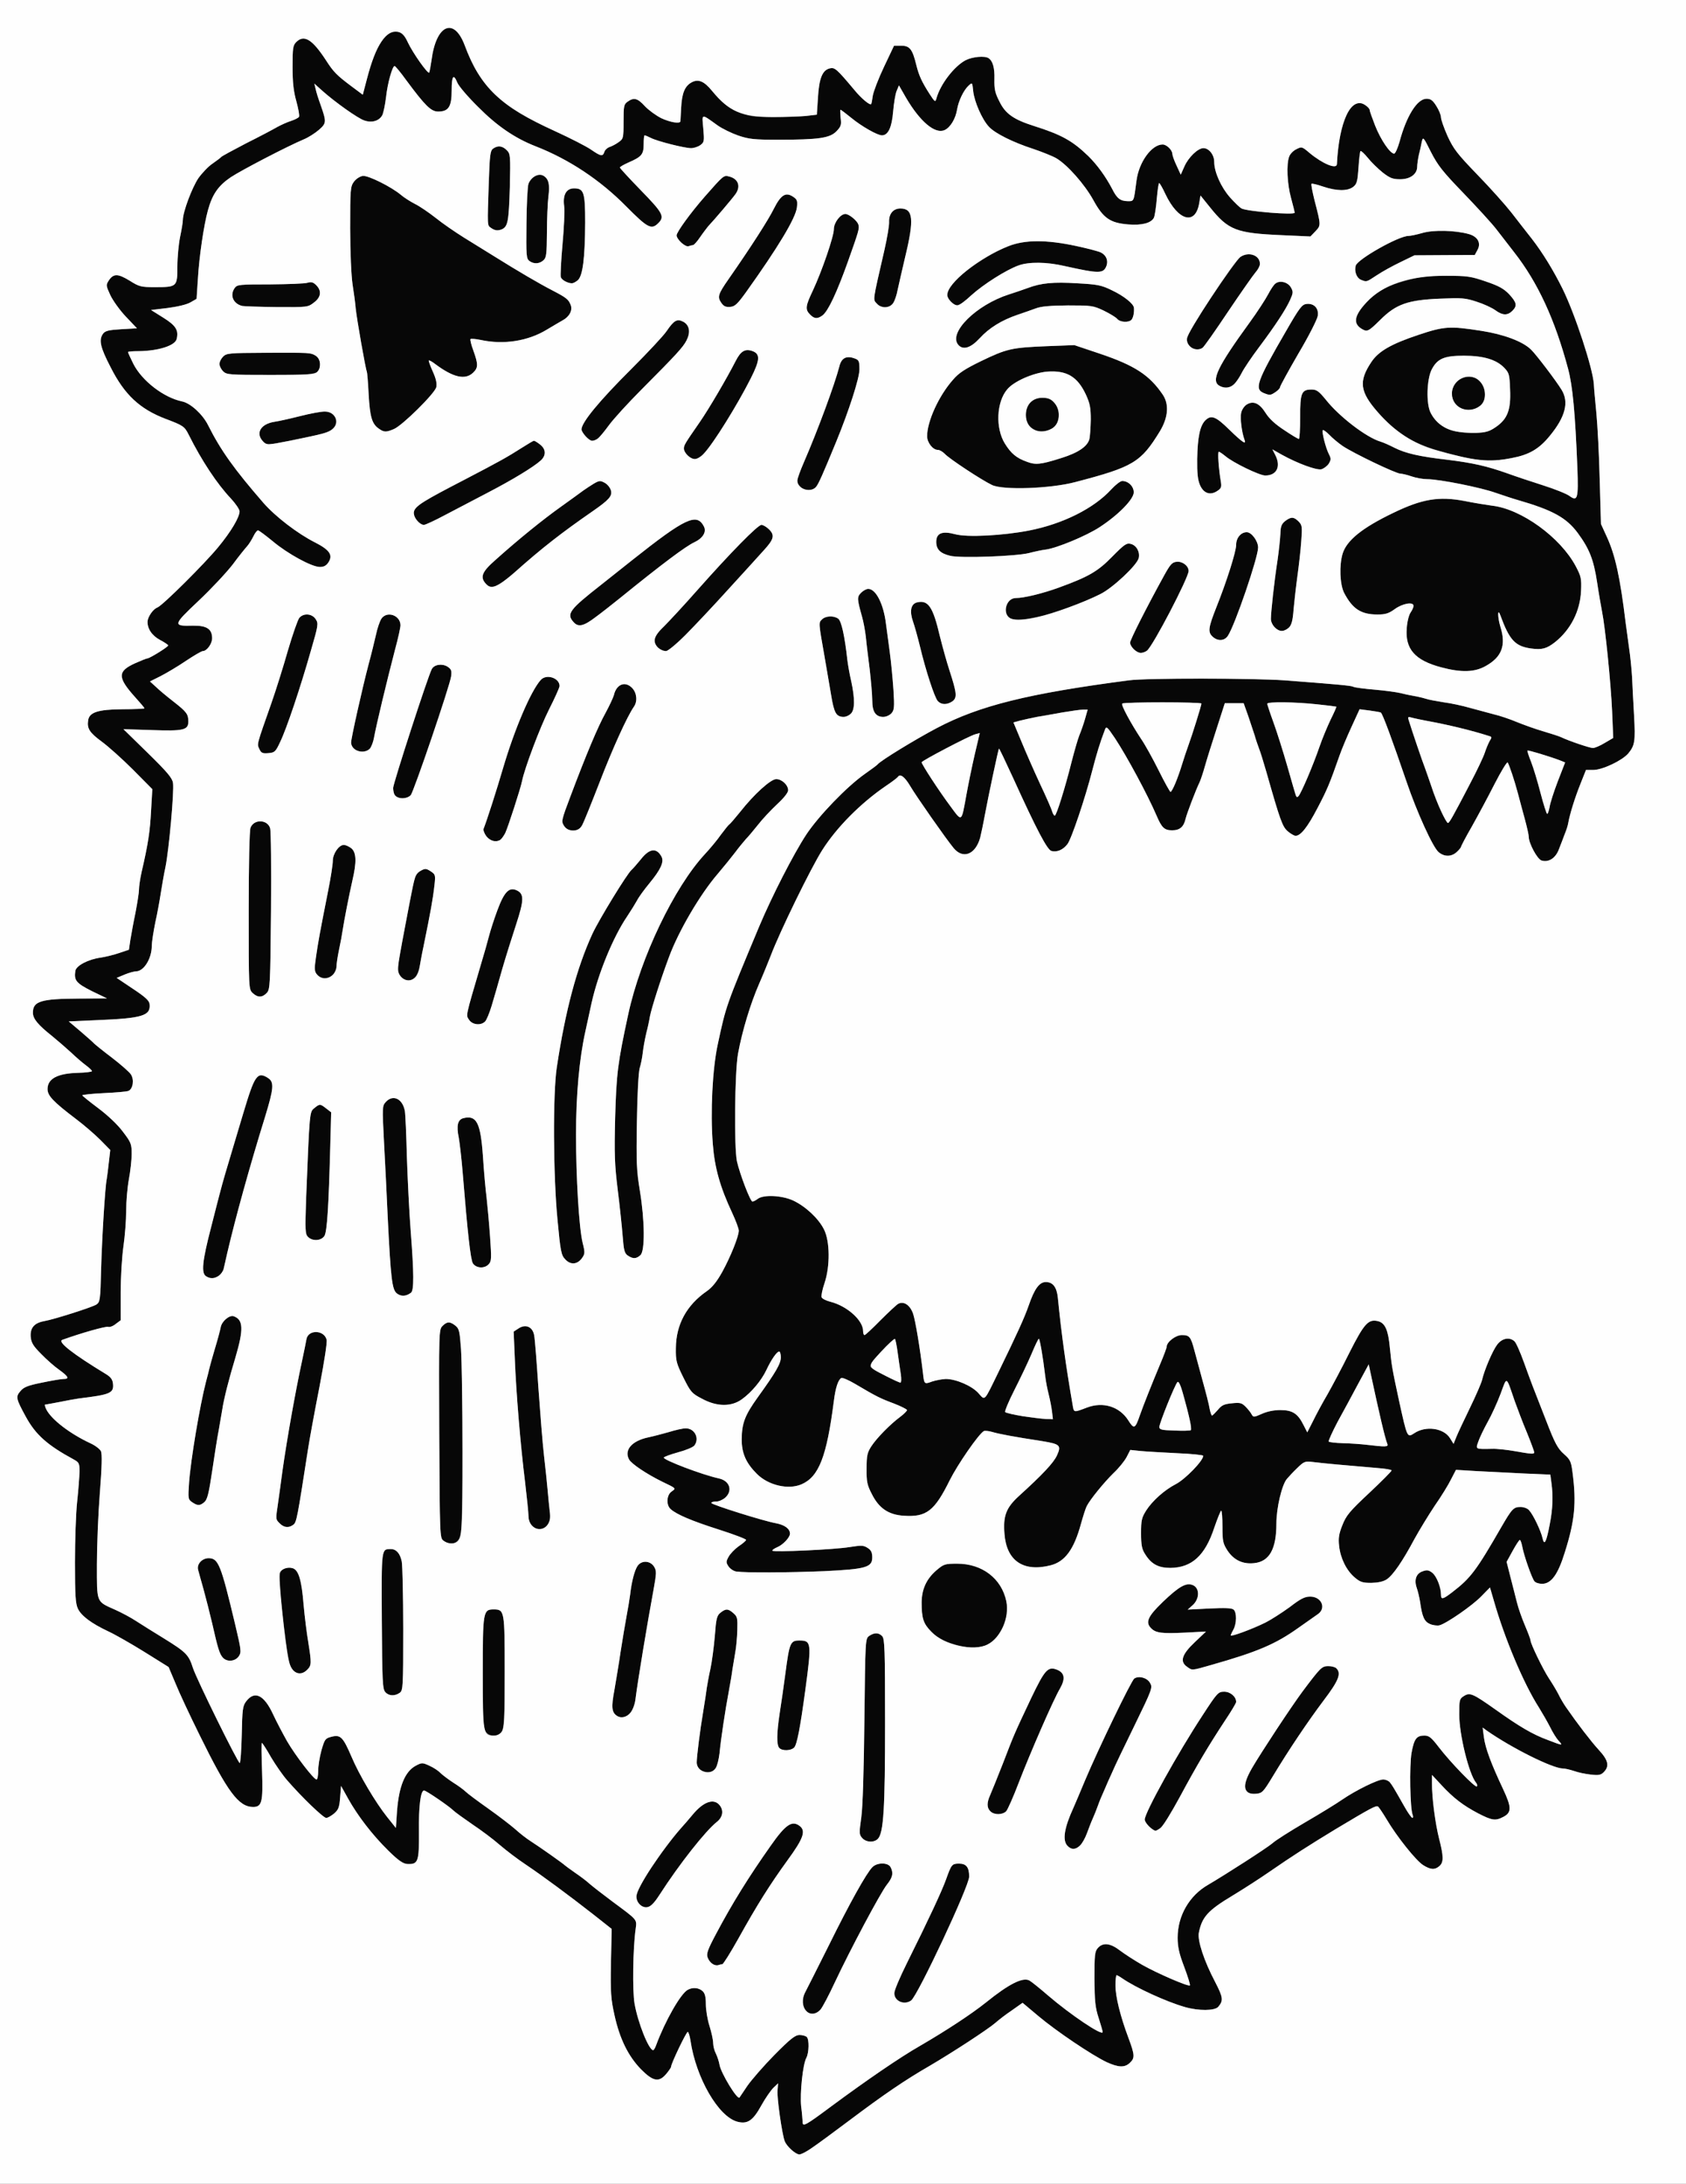 <!DOCTYPE svg PUBLIC "-//W3C//DTD SVG 20010904//EN" "http://www.w3.org/TR/2001/REC-SVG-20010904/DTD/svg10.dtd">
<svg version="1.0" xmlns="http://www.w3.org/2000/svg" width="922px" height="1194px" viewBox="0 0 9220 11940" preserveAspectRatio="xMidYMid meet">
<rect x="0" y="0" width="9220" height="11940" fill="#808080" stroke="none"/>
<g id="layer101" fill="#070707" stroke="none">
 <path d="M4327 11754 c-16 -14 -32 -36 -36 -47 -15 -41 -43 -238 -39 -277 l3 -39 -26 25 c-14 14 -44 57 -65 95 -46 84 -76 105 -132 90 -104 -28 -226 -240 -256 -443 -4 -27 -11 -48 -15 -48 -8 0 -91 173 -91 190 0 5 -12 22 -26 39 -40 48 -72 43 -139 -25 -69 -71 -116 -165 -145 -297 -19 -86 -22 -121 -19 -284 l4 -186 -100 -79 c-137 -107 -275 -209 -370 -273 -44 -29 -108 -78 -143 -108 -34 -30 -101 -80 -149 -112 -48 -33 -95 -67 -104 -76 -23 -23 -149 -109 -160 -109 -19 0 -30 88 -28 226 1 163 -4 178 -62 176 -58 -1 -236 -198 -325 -357 l-39 -70 -5 63 c-4 54 -9 67 -33 88 -16 13 -35 24 -43 24 -16 0 -135 -115 -213 -205 -24 -27 -64 -85 -89 -127 -24 -43 -47 -78 -50 -78 -3 0 -2 69 1 154 6 170 -1 196 -49 196 -79 0 -140 -83 -291 -390 -53 -107 -113 -235 -133 -285 l-38 -90 -133 -83 c-74 -46 -162 -96 -197 -112 -91 -43 -147 -84 -166 -124 -13 -28 -16 -71 -16 -253 0 -120 5 -270 12 -333 7 -63 12 -137 13 -164 0 -44 -3 -50 -30 -65 -146 -79 -210 -136 -264 -235 -54 -99 -56 -109 -29 -140 18 -22 42 -31 117 -46 52 -11 105 -20 118 -20 34 0 28 -13 -23 -50 -26 -18 -70 -57 -99 -87 -43 -43 -54 -61 -57 -93 -4 -49 19 -76 72 -86 57 -10 263 -76 287 -91 20 -14 22 -23 26 -196 5 -176 22 -451 31 -492 2 -11 7 -51 11 -88 l8 -69 -54 -55 c-30 -30 -90 -82 -134 -115 -124 -94 -155 -127 -155 -163 0 -57 54 -86 168 -89 39 -1 73 -5 75 -9 1 -3 -14 -18 -33 -32 -19 -14 -55 -45 -80 -69 -25 -23 -72 -64 -105 -91 -77 -61 -104 -94 -105 -126 -1 -65 43 -78 255 -79 l150 -1 -83 -40 c-85 -43 -98 -58 -90 -110 4 -29 71 -64 139 -73 26 -4 71 -15 100 -25 l54 -18 8 -54 c5 -30 17 -97 28 -149 10 -53 19 -109 19 -125 0 -17 6 -59 14 -95 37 -160 46 -223 52 -335 l7 -120 -106 -107 c-58 -58 -136 -128 -172 -154 -65 -48 -80 -71 -73 -115 6 -44 53 -60 187 -61 67 0 121 -3 121 -5 0 -3 -23 -30 -51 -61 -98 -109 -97 -142 1 -186 32 -14 61 -26 66 -26 12 0 114 -63 114 -71 0 -3 -20 -17 -45 -30 -45 -24 -70 -63 -68 -102 2 -26 31 -67 53 -75 28 -10 259 -240 333 -330 71 -86 117 -164 117 -196 0 -11 -22 -43 -48 -71 -74 -78 -159 -206 -229 -346 -24 -48 -30 -52 -128 -89 -141 -54 -224 -132 -299 -280 -58 -111 -67 -152 -42 -186 12 -15 30 -20 99 -24 l86 -5 -61 -64 c-33 -35 -71 -88 -85 -118 -23 -50 -24 -55 -9 -78 26 -40 50 -40 114 -1 54 34 63 36 140 36 120 0 122 -2 122 -113 0 -51 7 -123 15 -162 8 -38 15 -80 15 -92 0 -44 50 -177 85 -229 20 -28 55 -65 78 -80 23 -16 44 -32 47 -36 3 -4 64 -37 135 -74 72 -36 148 -76 170 -89 22 -12 57 -28 77 -34 21 -7 40 -17 43 -22 4 -5 -3 -43 -14 -84 -16 -56 -21 -105 -21 -190 0 -102 2 -117 20 -135 43 -43 88 -15 163 100 41 64 59 82 142 144 l59 44 22 -84 c27 -106 48 -159 81 -207 53 -77 106 -75 144 6 27 57 108 172 116 164 2 -3 8 -34 13 -69 25 -193 122 -237 181 -81 37 99 66 151 117 213 87 106 170 162 379 258 81 37 169 82 195 100 54 37 64 39 73 13 3 -11 16 -23 28 -27 12 -4 34 -15 49 -26 27 -19 28 -22 28 -113 0 -86 2 -95 22 -109 35 -25 55 -19 95 25 21 22 61 51 89 65 49 23 103 32 105 17 0 -5 2 -38 4 -75 4 -78 20 -117 56 -137 37 -21 69 -8 113 46 55 66 88 92 154 119 49 20 74 24 178 24 67 0 148 -3 181 -6 l60 -7 6 -92 c6 -106 24 -151 64 -161 28 -7 38 2 137 120 37 45 83 83 90 75 2 -2 6 -23 9 -46 4 -23 31 -94 61 -157 l55 -116 40 0 c46 0 61 19 82 106 14 56 29 90 72 157 29 45 32 47 38 25 21 -77 97 -176 160 -209 38 -19 104 -25 125 -11 23 15 34 53 32 115 -1 54 3 75 28 123 32 66 78 98 189 133 151 48 210 81 296 164 49 48 96 113 131 180 26 52 44 66 85 67 35 0 33 4 48 -112 13 -102 83 -198 143 -198 21 0 52 29 53 51 0 8 10 37 23 64 l23 50 20 -45 c22 -50 74 -100 104 -100 30 0 59 36 59 75 0 56 38 140 87 195 25 28 53 55 63 60 30 16 290 37 290 23 0 -4 -9 -41 -20 -81 -21 -76 -26 -184 -10 -226 5 -14 22 -32 39 -40 29 -15 31 -15 72 20 72 60 148 91 150 62 8 -170 51 -308 100 -329 24 -9 33 -9 54 5 14 9 25 21 25 27 0 6 14 45 30 86 31 78 82 153 104 153 6 0 19 -28 29 -63 38 -143 97 -237 148 -237 23 0 34 8 54 40 14 22 25 49 25 61 0 12 16 58 36 103 33 71 52 96 163 211 70 72 153 165 186 207 33 43 84 108 113 145 58 75 117 171 167 272 69 140 166 437 171 521 1 25 8 97 14 160 6 63 15 225 18 360 l7 245 32 70 c46 100 73 222 103 470 5 39 14 102 19 140 6 39 13 108 16 155 2 47 7 142 11 212 8 143 4 164 -32 208 -34 39 -141 90 -192 90 l-39 0 -31 78 c-30 75 -57 162 -66 212 -2 14 -11 41 -19 60 -7 19 -21 56 -31 81 -18 51 -57 76 -96 64 -23 -7 -70 -94 -70 -130 0 -11 -10 -54 -21 -95 -11 -41 -29 -106 -39 -145 -19 -71 -45 -148 -55 -166 -4 -5 -36 48 -72 118 -36 71 -92 175 -124 232 -33 57 -59 107 -59 111 0 3 -10 16 -23 28 -29 27 -67 28 -99 2 -31 -24 -120 -220 -176 -385 -78 -228 -131 -373 -141 -379 -3 -2 -31 -7 -61 -11 l-55 -7 -44 96 c-24 52 -54 123 -66 158 -54 154 -67 185 -120 286 -54 104 -92 152 -120 152 -7 0 -27 -11 -42 -24 -30 -25 -42 -59 -118 -326 -15 -52 -33 -111 -41 -130 -7 -19 -18 -51 -23 -70 -6 -19 -22 -66 -35 -105 l-25 -70 -51 0 -52 0 -45 140 c-25 77 -54 169 -64 205 -10 36 -23 74 -28 85 -22 45 -70 172 -77 200 -10 46 -32 65 -74 65 -42 0 -57 -14 -85 -80 -49 -114 -162 -324 -228 -424 -44 -65 -47 -67 -55 -45 -27 70 -46 134 -68 219 -38 149 -115 379 -137 406 -24 31 -57 45 -87 37 -23 -6 -81 -116 -210 -400 -41 -89 -75 -161 -77 -160 -4 5 -58 260 -77 362 -9 50 -21 106 -26 126 -26 92 -94 118 -145 56 -40 -48 -206 -285 -238 -340 -29 -49 -54 -68 -66 -50 -3 5 -33 28 -66 50 -138 94 -270 227 -349 352 -63 100 -231 444 -281 576 -13 33 -41 103 -64 155 -47 108 -92 256 -115 381 -18 98 -22 512 -6 589 16 70 73 220 85 220 5 0 19 -7 29 -15 32 -24 132 -19 193 9 68 32 139 98 169 158 33 65 34 202 3 294 -12 35 -19 70 -16 77 3 8 25 19 49 25 90 23 178 101 178 160 0 12 3 22 8 22 4 0 43 -36 87 -81 44 -44 88 -85 97 -90 30 -16 64 6 81 53 13 37 39 195 54 323 7 64 7 65 50 49 21 -7 54 -13 75 -14 56 0 144 38 179 78 37 41 29 49 108 -113 105 -216 143 -299 167 -368 31 -90 58 -127 93 -127 39 0 60 28 66 86 19 194 44 374 81 587 7 42 5 41 79 13 88 -33 177 -5 225 70 31 50 38 47 63 -26 20 -57 65 -170 111 -280 20 -47 36 -90 36 -96 0 -26 49 -64 83 -64 42 0 49 9 69 85 9 33 30 110 46 170 17 61 34 127 37 148 4 20 10 37 13 37 3 0 17 -14 32 -31 21 -26 35 -32 77 -36 45 -5 54 -2 75 19 13 13 28 32 33 42 9 16 12 16 55 -3 28 -13 66 -21 101 -21 67 0 96 19 127 81 l21 41 32 -63 c17 -35 52 -100 78 -144 25 -44 80 -147 121 -230 80 -158 103 -184 156 -171 39 10 56 49 65 149 9 92 12 111 50 287 45 204 44 202 84 176 62 -41 159 -28 194 27 l20 32 16 -40 c9 -22 43 -94 75 -160 32 -66 61 -133 65 -150 12 -53 57 -159 82 -192 26 -35 66 -44 94 -20 9 6 32 59 53 117 43 119 44 121 122 320 47 122 63 151 96 180 36 32 40 41 48 105 21 163 12 261 -43 434 -37 120 -74 171 -124 171 -17 0 -36 -6 -42 -14 -14 -17 -57 -139 -66 -188 -4 -21 -10 -38 -14 -38 -3 0 -21 27 -39 60 l-33 60 21 83 c12 45 27 107 35 137 7 30 27 87 44 127 17 40 31 77 31 83 0 18 69 160 101 208 16 24 39 62 51 85 11 23 30 55 42 72 63 91 136 186 178 232 53 57 61 90 28 123 -16 16 -28 18 -72 13 -29 -3 -70 -12 -92 -20 -21 -7 -47 -13 -58 -13 -57 0 -279 -111 -417 -207 l-23 -17 7 54 c8 60 40 145 105 283 47 100 47 128 0 152 -42 22 -61 19 -135 -19 -84 -44 -137 -85 -202 -155 l-52 -56 0 45 c-1 78 18 222 39 304 25 98 25 128 2 149 -25 22 -48 21 -88 -4 -39 -23 -147 -159 -201 -251 -21 -35 -42 -66 -47 -70 -11 -7 -36 6 -233 124 -148 90 -231 143 -363 234 -52 36 -142 94 -200 129 -135 81 -167 117 -184 203 -8 43 28 153 89 269 44 85 46 102 17 136 -19 22 -107 23 -183 1 -101 -29 -267 -105 -341 -156 -14 -10 -29 -18 -32 -18 -3 0 -6 25 -6 56 0 61 26 167 71 287 35 94 36 110 7 137 -28 26 -61 25 -125 -4 -81 -38 -278 -171 -374 -252 l-87 -73 -58 41 c-33 22 -73 53 -91 69 -42 36 -232 160 -358 234 -137 79 -251 157 -440 299 -198 149 -252 186 -274 186 -9 0 -29 -12 -44 -26z m219 -237 c195 -144 374 -267 486 -331 141 -82 280 -173 360 -237 125 -101 201 -139 237 -120 11 6 56 42 101 81 122 105 300 225 300 201 0 -5 -10 -40 -22 -77 -19 -58 -22 -93 -23 -215 0 -131 2 -149 19 -168 28 -31 68 -26 119 13 25 19 80 55 124 80 81 46 252 120 260 112 3 -2 -11 -48 -31 -101 -28 -73 -36 -110 -36 -160 0 -120 64 -231 168 -290 97 -57 318 -199 350 -226 17 -16 98 -67 180 -115 81 -47 172 -103 202 -124 76 -52 195 -110 224 -110 13 0 29 7 36 15 13 16 20 27 80 133 19 34 39 62 44 62 4 0 5 -8 1 -17 -14 -34 -18 -268 -6 -338 14 -77 27 -95 70 -95 26 0 38 10 78 62 66 86 200 224 209 216 4 -4 2 -13 -4 -20 -39 -47 -92 -263 -92 -372 0 -81 1 -87 25 -102 33 -21 48 -15 175 75 129 92 202 135 284 165 83 32 85 32 59 4 -12 -13 -33 -47 -47 -76 -15 -29 -42 -76 -60 -105 -84 -131 -188 -378 -247 -585 l-21 -72 -47 48 c-49 51 -191 149 -229 159 -12 3 -36 0 -52 -7 -31 -13 -43 -40 -54 -120 -4 -25 -12 -59 -18 -76 -16 -45 -4 -80 31 -92 25 -9 34 -7 54 8 23 19 47 78 47 119 0 29 10 27 63 -14 99 -76 130 -117 267 -355 58 -100 67 -110 105 -110 18 0 39 8 47 18 23 25 64 112 73 151 10 46 21 25 40 -75 16 -81 19 -154 9 -226 l-6 -45 -142 -6 c-77 -4 -193 -10 -258 -13 l-116 -7 -27 52 c-14 29 -54 94 -89 144 -34 51 -84 133 -111 182 -64 120 -117 198 -152 221 -19 12 -46 18 -84 19 -47 0 -61 -4 -91 -30 -45 -38 -78 -105 -85 -172 -5 -42 -1 -67 18 -114 21 -53 39 -75 147 -176 67 -63 122 -118 122 -123 0 -4 -35 -10 -77 -13 -168 -14 -310 -27 -354 -33 -43 -5 -48 -3 -85 33 -22 21 -47 48 -57 60 -27 32 -57 158 -57 243 0 140 -38 208 -121 217 -62 7 -111 -16 -146 -68 -25 -39 -28 -51 -28 -131 0 -48 -3 -88 -7 -88 -3 0 -20 42 -38 94 -50 152 -123 218 -240 219 -66 0 -105 -21 -139 -77 -17 -26 -21 -50 -21 -113 0 -70 3 -84 28 -124 34 -53 100 -112 162 -144 52 -27 150 -128 150 -155 0 -4 -64 -11 -142 -14 -79 -4 -169 -9 -200 -12 l-57 -6 -20 39 c-11 21 -43 61 -72 88 -52 51 -127 143 -146 180 -6 11 -20 55 -32 98 -38 139 -87 206 -166 226 -149 38 -241 -25 -252 -172 -8 -99 9 -143 79 -207 129 -117 190 -182 208 -222 25 -55 17 -62 -80 -78 -156 -24 -236 -39 -273 -50 -20 -6 -42 -8 -47 -5 -30 18 -144 184 -186 268 -83 168 -127 203 -250 195 -85 -5 -138 -41 -177 -120 -25 -48 -29 -67 -28 -139 0 -71 4 -87 26 -121 30 -46 104 -121 158 -161 20 -15 37 -32 37 -37 0 -4 -33 -21 -72 -36 -75 -28 -95 -38 -210 -106 -37 -22 -72 -37 -78 -33 -17 11 -31 53 -40 125 -39 305 -82 415 -177 456 -72 31 -181 6 -244 -57 -60 -60 -83 -113 -83 -189 1 -89 17 -131 88 -230 98 -136 126 -184 126 -218 0 -18 -4 -32 -9 -32 -13 0 -44 45 -70 101 -27 57 -81 122 -134 160 -58 42 -137 41 -218 -3 -56 -29 -62 -36 -102 -116 -39 -79 -42 -92 -41 -161 1 -129 59 -235 169 -311 30 -21 55 -52 85 -106 46 -84 90 -194 90 -225 0 -11 -16 -54 -36 -97 -66 -141 -96 -246 -106 -377 -14 -173 -2 -414 28 -549 45 -208 42 -201 226 -641 70 -166 187 -395 258 -503 68 -102 220 -260 319 -330 36 -25 68 -49 71 -53 14 -19 207 -137 323 -198 233 -123 501 -189 1050 -261 98 -13 677 -12 852 0 289 22 365 29 375 35 6 4 59 11 118 16 58 5 122 14 142 19 19 5 51 12 70 15 19 3 49 10 65 15 17 6 62 14 100 20 39 5 104 19 145 31 41 11 100 27 130 35 31 7 87 26 125 42 39 16 104 39 145 51 41 12 84 26 95 31 46 22 159 60 176 60 10 0 39 -12 65 -28 l46 -27 -6 -145 c-7 -156 -38 -463 -55 -545 -5 -27 -18 -99 -27 -160 -19 -125 -42 -184 -107 -272 -62 -83 -137 -124 -327 -179 -25 -7 -79 -25 -120 -39 -80 -29 -309 -75 -376 -75 -23 0 -61 -7 -84 -15 -23 -8 -51 -15 -61 -15 -25 0 -258 -112 -316 -151 -25 -17 -58 -45 -74 -62 -16 -16 -32 -28 -35 -25 -7 7 15 96 33 131 13 25 12 31 -1 53 -9 13 -27 26 -40 30 -27 6 -130 -32 -215 -79 l-53 -30 16 31 c32 63 8 112 -55 112 -31 0 -176 -70 -218 -106 -16 -13 -32 -24 -36 -24 -7 0 -1 92 11 162 5 31 3 38 -20 53 -38 25 -74 13 -94 -33 -12 -28 -16 -64 -15 -143 2 -118 15 -181 44 -210 32 -32 57 -23 132 51 72 70 95 85 82 53 -14 -38 -24 -115 -18 -144 3 -17 16 -37 29 -46 37 -24 71 -9 105 45 20 32 53 62 102 94 40 27 75 48 80 48 4 0 7 -54 7 -119 0 -134 7 -151 63 -151 27 0 39 9 76 54 74 94 223 208 301 231 14 4 48 19 75 33 62 31 135 48 291 66 137 17 214 34 329 75 44 16 131 45 194 65 63 20 128 46 144 58 44 32 49 15 43 -152 -12 -303 -26 -451 -51 -544 -72 -269 -165 -471 -295 -637 -27 -35 -70 -91 -96 -124 -25 -33 -107 -122 -181 -199 -114 -118 -140 -151 -178 -225 -41 -82 -43 -85 -50 -56 -3 17 -10 49 -16 72 -5 23 -9 52 -9 64 0 41 -38 69 -93 69 -41 0 -56 -6 -96 -37 -26 -21 -63 -57 -81 -80 -19 -23 -37 -40 -40 -37 -3 3 -8 44 -11 91 -5 74 -9 89 -28 104 -31 25 -92 24 -166 -1 -32 -11 -61 -18 -63 -15 -3 3 5 44 17 92 35 135 35 135 5 167 l-28 29 -155 -7 c-251 -11 -294 -27 -396 -155 l-50 -62 -7 42 c-21 123 -115 97 -185 -50 -15 -33 -31 -60 -34 -60 -3 -1 -9 38 -13 86 -4 48 -11 94 -16 104 -16 29 -65 42 -141 36 -98 -8 -136 -34 -190 -133 -48 -87 -143 -194 -203 -229 -23 -13 -79 -35 -126 -51 -108 -35 -208 -84 -242 -121 -37 -39 -80 -137 -86 -195 -5 -48 -5 -48 -24 -31 -28 25 -56 84 -64 131 -8 51 -37 99 -68 113 -52 24 -134 -45 -211 -176 l-39 -68 -13 31 c-7 17 -15 68 -19 114 -7 84 -27 128 -61 128 -25 0 -111 -49 -167 -95 -31 -25 -57 -45 -60 -45 -2 0 -1 20 1 45 5 39 2 47 -24 74 -36 36 -97 45 -318 45 -131 0 -159 -3 -218 -23 -37 -13 -89 -38 -115 -57 -89 -64 -84 -65 -76 19 6 70 5 75 -17 91 -13 9 -35 16 -50 16 -36 0 -186 -38 -220 -56 -16 -8 -30 -14 -34 -14 -3 0 -5 22 -5 48 0 56 -11 69 -82 100 -27 12 -48 24 -48 28 0 4 52 60 115 125 120 123 131 143 95 179 -38 38 -59 26 -175 -91 -143 -145 -313 -258 -498 -330 -112 -44 -210 -111 -312 -214 -56 -55 -107 -115 -114 -133 -21 -51 -31 -38 -31 43 0 88 -17 115 -74 115 -39 0 -71 -32 -174 -171 -31 -43 -60 -78 -64 -78 -12 -1 -39 95 -47 171 -5 41 -14 84 -20 97 -17 32 -56 44 -98 30 -35 -11 -163 -102 -233 -165 l-41 -37 7 29 c3 16 15 54 26 84 34 97 34 103 -8 140 -21 18 -58 42 -83 52 -92 39 -340 168 -399 207 -68 46 -101 93 -125 181 -22 79 -48 253 -55 377 l-7 107 -33 19 c-20 12 -71 24 -125 31 l-91 11 67 42 c69 43 85 69 73 117 -9 36 -101 65 -208 66 -32 0 -58 2 -58 5 0 3 13 32 29 64 47 93 166 185 267 206 45 9 111 69 141 128 70 140 145 244 303 426 65 75 189 170 283 217 80 41 99 69 73 109 -12 18 -25 25 -47 25 -44 0 -176 -72 -258 -141 -39 -32 -75 -59 -80 -59 -6 0 -17 15 -26 34 -9 18 -24 42 -33 52 -10 11 -46 55 -79 100 -34 44 -118 134 -187 199 -141 133 -143 139 -30 136 74 -1 104 18 104 69 0 30 -29 70 -51 70 -7 0 -48 24 -93 54 -44 30 -107 67 -138 83 l-58 29 33 30 c17 17 62 54 98 82 69 54 79 67 79 107 0 47 -27 53 -198 47 l-157 -5 133 130 c108 106 134 137 138 164 7 45 -22 365 -41 459 -9 41 -20 107 -26 145 -6 39 -19 111 -30 160 -10 50 -19 107 -19 127 0 68 -42 137 -84 139 -12 0 -41 8 -65 18 l-43 18 88 59 c68 45 90 65 92 84 7 64 -39 78 -287 88 l-155 7 65 55 c35 30 69 60 74 66 6 6 49 41 98 78 48 37 95 78 103 91 19 29 11 80 -14 90 -9 4 -70 9 -134 12 -65 3 -118 9 -118 12 0 3 40 35 88 71 52 39 106 90 134 128 45 59 48 67 48 122 0 32 -7 94 -15 137 -8 43 -15 121 -15 173 0 52 -7 140 -15 195 -8 55 -15 168 -15 252 l0 152 -27 20 c-14 12 -33 19 -42 16 -13 -4 -148 34 -250 71 -29 10 55 76 241 189 24 15 34 29 36 52 5 50 -16 59 -183 79 -22 3 -71 12 -110 20 -38 7 -73 14 -78 14 -4 0 -1 12 7 28 29 55 128 131 239 183 27 12 53 32 59 44 7 15 5 87 -6 229 -9 113 -16 289 -16 390 0 213 -5 201 100 248 36 16 88 44 115 62 28 18 96 61 152 95 121 75 135 89 158 161 21 64 246 520 256 520 4 0 9 -69 11 -154 3 -139 5 -158 24 -183 46 -61 98 -36 147 70 19 41 54 107 77 148 46 79 146 209 161 209 5 0 9 -21 9 -47 0 -27 8 -77 18 -113 18 -62 21 -65 56 -74 48 -12 62 2 108 109 42 100 132 251 195 330 l48 60 6 -90 c10 -136 43 -218 102 -250 34 -18 37 -18 76 0 22 10 48 27 58 38 10 10 41 34 70 53 29 18 60 41 70 51 10 10 65 51 123 92 58 41 124 92 148 113 23 21 61 51 85 66 50 32 180 124 187 132 3 3 28 21 55 40 28 19 64 46 80 61 17 15 73 58 125 97 139 103 133 96 126 150 -15 107 -18 338 -6 407 18 104 78 255 102 255 3 0 11 -12 16 -27 50 -135 135 -283 173 -303 27 -15 60 -12 81 7 13 12 18 31 18 72 0 31 9 85 20 119 11 35 20 77 20 93 0 17 7 43 15 58 8 16 17 44 20 62 8 45 97 192 109 178 1 -2 21 -31 43 -64 23 -33 89 -109 148 -169 88 -89 114 -109 137 -109 16 0 34 5 40 11 14 14 12 86 -2 113 -20 35 -36 195 -29 265 5 38 8 77 8 88 1 26 16 18 157 -87z m3844 -3576 c0 -5 -18 -54 -40 -108 -23 -54 -52 -132 -67 -173 -48 -140 -41 -136 -77 -39 -18 48 -50 118 -71 155 -21 38 -44 86 -51 107 -15 42 -17 41 76 39 25 -1 79 5 120 12 95 17 110 18 110 7z m-803 -45 c-14 -35 -46 -174 -91 -384 l-11 -52 -58 107 c-32 60 -82 153 -112 207 -29 55 -51 104 -49 108 3 4 38 8 77 9 40 1 99 5 132 9 101 12 118 12 112 -4z m-1084 -146 c-35 -144 -54 -203 -64 -193 -14 14 -99 225 -99 245 0 15 12 18 83 20 45 2 85 1 89 -2 4 -3 0 -34 -9 -70z m-750 -32 c-3 -24 -11 -65 -18 -93 -7 -27 -16 -72 -19 -100 -13 -109 -30 -205 -35 -205 -3 0 -21 37 -40 83 -19 45 -61 133 -93 196 -32 63 -55 118 -51 122 10 10 167 36 225 38 l36 1 -5 -42z m-827 -205 c-4 -27 -12 -79 -17 -117 -5 -38 -12 -72 -15 -75 -3 -3 -37 28 -75 69 -54 59 -66 77 -56 87 14 14 148 83 161 83 5 0 6 -21 2 -47z m3022 -3056 c73 -131 161 -307 172 -342 7 -22 19 -50 26 -63 12 -18 12 -23 2 -26 -99 -32 -227 -63 -348 -85 -30 -6 -66 -13 -79 -17 -21 -6 -23 -4 -18 12 15 50 80 241 88 259 4 11 20 56 35 100 29 90 81 205 92 205 4 0 17 -19 30 -43z m-2663 -112 c10 -55 30 -153 45 -218 l28 -119 -25 7 c-32 8 -293 145 -293 153 0 11 95 157 157 240 65 88 60 91 88 -63z m518 24 c16 -50 42 -141 57 -203 16 -62 35 -128 43 -147 8 -19 22 -58 30 -86 l15 -53 -25 0 c-13 0 -63 7 -111 15 -48 9 -112 20 -142 25 -30 6 -71 15 -91 20 l-37 10 43 103 c23 56 69 161 102 232 34 72 64 140 67 153 4 12 10 22 14 22 4 0 20 -41 35 -91z m2671 44 c3 -21 23 -84 45 -141 l40 -103 -27 -11 c-49 -19 -176 -58 -179 -54 -2 2 7 30 20 62 13 33 36 110 52 172 16 61 32 112 36 112 4 0 9 -17 13 -37z m-1325 -159 c21 -49 51 -125 66 -169 15 -44 43 -111 61 -149 19 -38 33 -70 32 -72 -2 -1 -49 -7 -106 -13 -118 -13 -272 -15 -272 -3 0 4 15 50 34 102 19 52 53 160 76 240 54 189 49 175 61 163 5 -5 27 -50 48 -99z m-721 29 c11 -27 27 -73 36 -103 9 -30 25 -77 35 -105 20 -54 71 -217 71 -228 0 -9 -424 -9 -433 0 -8 7 47 108 103 193 21 30 64 108 96 172 32 65 62 118 65 118 4 0 16 -21 27 -47z"/>
 <path d="M4406 10994 c-20 -19 -21 -68 -2 -102 8 -15 65 -128 127 -252 116 -235 207 -398 240 -431 26 -26 85 -26 99 0 17 32 12 56 -20 96 -35 44 -202 358 -285 535 -32 69 -67 135 -78 148 -24 26 -59 29 -81 6z"/>
 <path d="M4906 10934 c-26 -26 -19 -53 53 -199 122 -245 193 -398 215 -460 29 -81 32 -85 71 -85 39 0 55 20 55 71 0 52 -280 648 -317 677 -23 17 -58 15 -77 -4z"/>
 <path d="M3897 10739 c-10 -6 -22 -22 -27 -35 -8 -21 -1 -42 47 -132 87 -164 177 -309 297 -479 82 -117 117 -141 159 -109 35 27 21 68 -66 187 -97 134 -166 243 -271 432 -42 75 -81 137 -86 137 -4 0 -14 2 -22 5 -7 2 -21 0 -31 -6z"/>
 <path d="M3497 10412 c-26 -29 -21 -61 23 -136 39 -67 153 -223 205 -281 15 -16 43 -49 63 -73 57 -69 113 -90 145 -54 26 29 21 67 -13 94 -61 48 -205 230 -313 398 -46 72 -79 87 -110 52z"/>
 <path d="M5837 10092 c-28 -30 -17 -98 33 -207 5 -11 34 -79 64 -151 71 -169 253 -546 269 -556 25 -17 71 -4 86 24 15 25 12 34 -86 235 -56 114 -111 229 -122 256 -12 26 -31 68 -42 95 -12 26 -28 64 -35 85 -7 20 -20 52 -28 70 -8 17 -22 54 -32 81 -29 79 -72 106 -107 68z"/>
 <path d="M4715 10050 c-17 -19 -17 -27 -5 -113 8 -58 14 -255 17 -535 5 -437 5 -442 26 -457 28 -19 52 -19 71 1 14 14 16 70 16 474 0 468 -8 598 -38 633 -20 23 -65 22 -87 -3z"/>
 <path d="M6286 9989 c-14 -11 -26 -29 -26 -40 0 -38 181 -364 317 -571 80 -123 85 -128 118 -128 33 0 65 27 65 56 0 6 -28 53 -63 105 -86 131 -151 239 -246 416 -72 134 -108 183 -132 183 -3 0 -18 -9 -33 -21z"/>
 <path d="M5416 9904 c-20 -19 -20 -47 -2 -87 8 -18 40 -97 71 -176 61 -159 61 -159 155 -358 74 -154 91 -173 141 -153 41 17 46 49 16 102 -35 58 -163 352 -227 518 -28 74 -59 143 -67 153 -20 21 -66 22 -87 1z"/>
 <path d="M6820 9795 c-30 -36 -11 -76 158 -335 91 -138 157 -231 223 -312 24 -30 37 -38 63 -38 17 0 37 5 44 12 28 28 13 67 -69 175 -85 113 -191 270 -280 418 -51 84 -57 90 -90 93 -23 2 -40 -2 -49 -13z"/>
 <path d="M3826 9674 c-9 -8 -16 -25 -16 -37 0 -31 18 -176 36 -282 8 -49 17 -106 19 -125 3 -19 11 -66 20 -105 8 -38 19 -119 24 -179 7 -96 11 -112 31 -128 29 -23 42 -23 71 3 21 18 23 27 21 92 -1 39 -6 97 -12 127 -5 30 -12 71 -15 90 -2 19 -11 71 -19 115 -20 105 -44 265 -51 340 -8 76 -26 105 -65 105 -15 0 -36 -7 -44 -16z"/>
 <path d="M4262 9558 c-16 -16 -15 -80 2 -192 8 -50 22 -147 31 -216 22 -167 27 -180 76 -180 66 0 68 12 33 270 -28 208 -46 300 -61 315 -17 18 -64 20 -81 3z"/>
 <path d="M2656 9468 c-14 -19 -16 -67 -16 -323 0 -331 2 -345 59 -345 60 0 61 6 61 341 0 337 -2 349 -60 349 -18 0 -34 -8 -44 -22z"/>
 <path d="M3374 9382 c-29 -19 -32 -47 -14 -142 9 -52 25 -147 34 -210 10 -63 24 -149 32 -191 8 -42 17 -96 20 -120 8 -71 24 -132 40 -156 21 -32 68 -31 90 2 15 24 15 33 -4 138 -32 172 -85 492 -97 589 -10 74 -59 118 -101 90z"/>
 <path d="M2107 9252 c-15 -16 -17 -60 -19 -391 -2 -400 -3 -390 49 -391 30 0 51 24 60 68 4 20 8 187 8 370 0 319 -1 334 -19 348 -27 19 -60 18 -79 -4z"/>
 <path d="M1606 9137 c-23 -17 -33 -67 -61 -311 -25 -218 -24 -239 15 -251 62 -20 86 27 100 197 6 68 18 162 26 209 18 113 18 125 -6 149 -23 23 -49 26 -74 7z"/>
 <path d="M6492 9114 c-41 -28 -30 -67 41 -134 l62 -59 -116 6 c-124 6 -158 2 -183 -23 -34 -33 -20 -65 63 -145 90 -86 129 -108 166 -91 36 17 35 74 -2 108 l-28 25 118 -6 c84 -4 123 -3 133 6 18 15 17 77 -1 109 -8 14 -14 28 -15 32 0 9 115 -33 190 -70 30 -15 89 -53 132 -84 61 -47 83 -58 113 -58 61 0 89 62 43 95 -13 9 -61 43 -108 76 -125 89 -223 131 -477 203 -108 31 -103 30 -131 10z"/>
 <path d="M1218 9063 c-18 -21 -27 -51 -58 -188 -13 -55 -34 -138 -47 -185 -13 -47 -27 -95 -30 -108 -7 -30 22 -62 58 -62 53 0 67 35 144 358 34 144 36 155 21 178 -20 29 -65 33 -88 7z"/>
 <path d="M5205 8987 c-54 -16 -79 -31 -111 -64 -45 -45 -54 -74 -54 -162 1 -72 26 -127 80 -174 41 -35 47 -37 115 -37 136 0 242 81 268 205 13 62 0 119 -41 180 -52 77 -128 92 -257 52z"/>
 <path d="M4027 8593 c-15 -2 -34 -15 -43 -28 -14 -21 -14 -27 0 -52 8 -16 33 -42 55 -58 23 -15 41 -31 41 -35 0 -5 -66 -30 -147 -56 -148 -47 -233 -83 -265 -112 -26 -22 -23 -77 4 -96 26 -19 29 -16 -52 -55 -85 -42 -167 -97 -180 -121 -28 -51 15 -101 102 -120 29 -6 82 -20 117 -30 35 -11 75 -20 91 -20 49 0 76 54 48 93 -7 10 -48 27 -90 38 -43 12 -78 25 -78 29 0 14 210 94 302 114 58 13 76 66 35 104 -13 12 -35 22 -50 22 -15 0 -27 3 -27 8 0 9 286 99 354 111 47 9 76 30 76 57 0 20 -38 61 -70 74 -16 7 -28 15 -26 19 6 9 340 -6 423 -20 64 -10 75 -10 98 5 19 12 25 25 25 52 0 54 -36 64 -265 75 -194 8 -428 9 -478 2z"/>
 <path d="M2425 8424 c-20 -14 -20 -28 -23 -584 -2 -560 -2 -570 18 -590 25 -25 41 -25 71 -1 20 16 23 31 30 127 12 173 11 988 -2 1021 -17 45 -55 56 -94 27z"/>
 <path d="M2907 8342 c-10 -10 -17 -34 -17 -53 0 -19 -9 -104 -19 -189 -24 -191 -49 -488 -56 -677 l-6 -142 26 -17 c39 -26 77 -10 86 36 4 19 14 148 23 285 10 138 23 306 31 375 8 69 17 154 20 190 3 35 8 86 11 112 5 36 2 54 -10 73 -20 30 -65 34 -89 7z"/>
 <path d="M1530 8330 c-23 -23 -23 -21 -10 -108 5 -37 17 -119 25 -182 24 -169 70 -430 107 -600 11 -52 22 -105 24 -118 10 -53 96 -51 110 3 4 15 -13 121 -39 258 -25 127 -53 279 -62 337 -59 380 -63 404 -81 417 -25 19 -51 16 -74 -7z"/>
 <path d="M1051 8214 c-23 -16 -23 -20 -17 -108 9 -126 59 -421 92 -549 9 -32 17 -66 19 -75 2 -9 15 -57 30 -107 15 -49 29 -102 32 -118 6 -33 48 -68 71 -60 53 19 55 71 9 227 -35 115 -63 225 -72 286 -3 19 -12 69 -19 110 -8 41 -24 143 -36 225 -18 121 -26 153 -42 168 -25 21 -37 21 -67 1z"/>
 <path d="M2170 7072 c-26 -21 -33 -78 -50 -422 -5 -113 -14 -295 -20 -404 -10 -196 -10 -199 11 -222 39 -41 91 -16 103 51 3 17 8 129 11 250 4 121 13 304 21 407 18 233 18 322 2 336 -27 21 -55 22 -78 4z"/>
 <path d="M1128 6979 c-29 -16 -22 -83 27 -271 24 -95 47 -184 51 -198 3 -14 15 -54 25 -90 163 -551 160 -540 198 -540 9 0 27 7 39 16 32 22 28 58 -18 209 -86 277 -162 553 -207 745 -8 36 -17 75 -20 88 -10 42 -58 63 -95 41z"/>
 <path d="M2586 6908 c-13 -22 -29 -167 -56 -498 -6 -74 -16 -159 -21 -188 -14 -68 -6 -100 25 -108 72 -18 94 24 107 209 5 78 14 180 20 226 5 46 14 143 19 214 8 116 8 133 -7 149 -23 26 -69 23 -87 -4z"/>
 <path d="M3091 6886 c-22 -23 -26 -43 -42 -213 -24 -246 -26 -693 -4 -838 47 -310 109 -543 195 -730 37 -79 190 -329 214 -349 7 -6 30 -32 51 -58 47 -60 86 -64 113 -13 14 28 -5 70 -67 145 -28 34 -58 75 -67 93 -10 18 -34 57 -54 87 -77 113 -159 313 -195 474 -7 34 -23 104 -34 156 -33 149 -51 344 -51 563 0 237 16 507 36 592 14 55 13 61 -4 85 -26 35 -62 37 -91 6z"/>
 <path d="M3433 6865 c-18 -12 -22 -29 -28 -107 -4 -51 -16 -165 -27 -253 -17 -138 -19 -193 -14 -395 7 -241 14 -298 72 -566 67 -309 251 -693 419 -874 28 -30 68 -78 88 -107 21 -28 41 -53 45 -55 4 -2 30 -32 59 -68 77 -98 168 -180 198 -180 30 0 65 32 65 61 0 13 -24 43 -61 77 -34 32 -81 82 -104 112 -24 30 -54 66 -67 79 -12 14 -39 46 -58 72 -19 25 -62 78 -95 117 -96 111 -215 314 -267 456 -45 120 -96 281 -104 324 -3 20 -12 62 -20 92 -7 30 -16 78 -19 106 -3 28 -11 66 -17 85 -6 20 -13 140 -15 289 -4 225 -2 270 16 380 27 164 29 330 3 353 -23 21 -41 21 -69 2z"/>
 <path d="M1684 6763 c-15 -16 -16 -35 -10 -208 19 -482 19 -475 45 -496 29 -24 32 -24 65 2 l27 21 -5 187 c-9 331 -17 464 -32 489 -18 27 -65 30 -90 5z"/>
 <path d="M2565 5576 c-17 -26 -21 -11 60 -286 21 -69 43 -147 50 -175 7 -27 27 -90 45 -138 37 -100 64 -128 105 -109 42 19 41 53 -2 185 -22 67 -57 178 -77 247 -19 69 -45 158 -57 198 -12 40 -28 79 -36 87 -23 24 -70 19 -88 -9z"/>
 <path d="M1382 5430 c-22 -21 -22 -21 -22 -450 0 -251 4 -439 10 -454 18 -48 92 -46 107 2 5 15 7 219 5 454 -4 406 -5 427 -23 447 -25 26 -49 27 -77 1z"/>
 <path d="M2204 5352 c-25 -17 -32 -47 -23 -102 23 -130 79 -420 87 -450 4 -13 19 -31 33 -39 24 -13 29 -13 54 3 26 17 27 21 21 75 -9 80 -21 145 -61 341 -8 36 -16 83 -20 105 -9 61 -52 93 -91 67z"/>
 <path d="M1735 5330 c-24 -26 -20 -58 60 -462 14 -70 25 -142 25 -161 0 -39 33 -87 60 -87 10 0 28 8 41 18 28 23 30 75 6 177 -20 88 -45 218 -53 270 -3 22 -12 71 -20 108 -8 38 -14 79 -14 93 0 54 -69 83 -105 44z"/>
 <path d="M2660 4573 c-11 -15 -18 -33 -16 -40 19 -48 71 -210 107 -333 63 -214 152 -422 206 -482 31 -35 103 -11 103 33 0 8 -26 66 -58 129 -49 97 -134 323 -147 390 -8 41 -78 256 -92 285 -9 17 -21 33 -27 37 -23 15 -55 7 -76 -19z"/>
 <path d="M3084 4515 c-15 -24 -14 -30 36 -162 85 -226 150 -381 192 -456 21 -39 41 -82 45 -96 14 -61 63 -79 101 -38 25 27 29 73 8 102 -36 52 -115 225 -187 412 -104 268 -101 263 -144 263 -26 0 -39 -6 -51 -25z"/>
 <path d="M2180 4362 c-21 -7 -30 -23 -30 -54 0 -24 190 -610 211 -649 13 -26 57 -32 86 -14 21 14 24 22 20 53 -6 49 -205 633 -221 650 -14 15 -45 21 -66 14z"/>
 <path d="M1418 4095 c-13 -28 -16 -17 66 -250 25 -71 66 -202 91 -290 26 -88 54 -168 62 -177 24 -27 69 -23 89 7 16 24 15 32 -26 173 -57 201 -134 430 -168 499 -25 54 -30 58 -64 61 -33 3 -40 -1 -50 -23z"/>
 <path d="M1936 4094 c-9 -8 -16 -24 -16 -34 0 -23 61 -296 95 -425 15 -55 33 -129 41 -164 7 -35 21 -74 29 -87 30 -46 105 -20 105 35 0 12 -13 72 -30 134 -44 169 -103 414 -115 482 -4 22 -14 48 -22 58 -20 21 -66 22 -87 1z"/>
 <path d="M4577 3908 c-11 -9 -22 -44 -32 -108 -9 -52 -25 -147 -36 -210 -33 -187 -33 -185 -14 -203 20 -20 64 -22 89 -4 17 13 35 91 50 227 3 25 12 77 21 115 21 97 20 158 -3 178 -22 20 -52 22 -75 5z"/>
 <path d="M4787 3902 c-12 -13 -17 -36 -17 -73 0 -30 -7 -106 -14 -169 -8 -63 -18 -143 -21 -177 -4 -34 -13 -85 -22 -115 -26 -93 -27 -104 -4 -127 12 -12 29 -21 39 -21 42 0 84 83 97 191 3 24 12 91 20 149 8 58 17 154 21 213 6 95 4 110 -11 127 -23 25 -67 26 -88 2z"/>
 <path d="M5128 3833 c-18 -21 -66 -168 -97 -298 -12 -49 -29 -111 -38 -136 -20 -57 -12 -96 21 -105 62 -15 88 23 126 186 13 52 36 136 52 185 41 126 43 150 16 170 -30 20 -61 19 -80 -2z"/>
 <path d="M7882 3649 c-144 -38 -199 -100 -189 -215 2 -34 12 -73 21 -85 9 -13 16 -29 16 -36 0 -24 -59 -14 -102 17 -33 24 -51 30 -95 30 -91 0 -137 -31 -183 -119 -23 -47 -27 -149 -8 -213 22 -73 107 -142 278 -224 157 -76 249 -91 387 -65 54 11 123 22 153 26 159 18 373 173 457 331 29 55 32 67 29 135 -5 111 -57 212 -142 280 -46 36 -72 43 -130 35 -88 -12 -119 -45 -169 -181 -16 -45 -16 9 0 62 32 101 8 166 -81 215 -60 34 -133 36 -242 7z"/>
 <path d="M6200 3550 c-11 -11 -20 -27 -20 -36 0 -15 90 -193 187 -369 32 -58 43 -71 67 -73 32 -4 66 22 66 50 0 36 -195 411 -228 436 -23 18 -49 15 -72 -8z"/>
 <path d="M3602 3544 c-38 -26 -29 -63 29 -119 28 -28 111 -117 184 -200 179 -202 329 -355 349 -355 9 0 28 11 42 25 32 32 26 54 -30 115 -22 25 -108 119 -191 210 -201 221 -321 340 -343 340 -9 0 -28 -7 -40 -16z"/>
 <path d="M6629 3479 c-24 -24 -21 -48 23 -159 56 -140 108 -304 108 -341 0 -38 26 -69 58 -69 26 0 62 48 62 84 0 54 -126 423 -165 482 -19 30 -58 31 -86 3z"/>
 <path d="M6970 3430 c-11 -11 -20 -32 -20 -46 0 -36 18 -203 36 -319 8 -55 15 -122 16 -148 1 -38 6 -52 26 -68 32 -24 47 -24 73 2 20 20 21 29 15 108 -3 47 -13 133 -21 191 -8 58 -17 140 -21 183 -4 58 -11 84 -25 98 -25 25 -54 24 -79 -1z"/>
 <path d="M3137 3402 c-41 -45 -24 -68 151 -205 57 -45 133 -106 170 -135 289 -229 352 -259 391 -184 16 30 -5 65 -52 87 -47 22 -172 115 -410 308 -192 154 -216 167 -250 129z"/>
 <path d="M5530 3383 c-52 -20 -31 -113 25 -113 45 0 147 -25 235 -57 165 -60 214 -89 294 -171 65 -66 77 -74 100 -68 31 8 51 44 43 78 -10 39 -143 164 -211 197 -186 93 -423 158 -486 134z"/>
 <path d="M2657 3192 c-33 -36 -22 -65 51 -129 127 -114 262 -223 359 -292 54 -39 109 -78 123 -89 14 -10 40 -27 58 -38 30 -17 35 -17 59 -4 15 8 30 27 34 42 8 30 -10 51 -101 114 -169 117 -277 201 -425 333 -92 81 -128 96 -158 63z"/>
 <path d="M5196 3039 c-54 -13 -76 -35 -76 -76 0 -48 32 -61 103 -42 65 18 259 8 404 -20 185 -36 355 -121 450 -225 23 -25 50 -46 60 -46 33 0 63 29 63 62 0 37 -82 122 -186 190 -73 48 -235 115 -295 123 -20 2 -61 11 -92 19 -70 18 -377 29 -431 15z"/>
 <path d="M2281 2846 c-35 -38 -22 -68 47 -109 31 -19 127 -70 212 -114 188 -98 235 -124 313 -174 33 -21 63 -39 67 -39 4 0 19 9 34 21 32 25 33 59 4 86 -39 36 -158 108 -293 178 -71 37 -176 92 -231 121 -56 30 -108 54 -116 54 -8 0 -25 -11 -37 -24z"/>
 <path d="M4377 2662 c-24 -26 -22 -39 19 -134 76 -175 168 -424 194 -524 11 -47 39 -61 84 -44 23 8 26 15 26 60 0 48 -58 227 -127 395 -74 180 -97 232 -111 248 -20 22 -64 22 -85 -1z"/>
 <path d="M5425 2652 c-57 -27 -236 -145 -259 -171 -11 -11 -27 -21 -37 -21 -28 0 -59 -40 -59 -75 0 -81 64 -221 141 -308 32 -38 67 -60 153 -102 141 -68 167 -74 356 -82 l155 -6 140 47 c190 64 271 117 343 223 36 52 31 125 -15 201 -104 170 -145 195 -463 278 -135 36 -395 45 -455 16z m374 -146 c95 -29 147 -64 158 -104 4 -15 7 -63 8 -107 0 -67 -5 -90 -27 -138 -46 -98 -105 -133 -212 -125 -76 7 -182 53 -218 97 -59 69 -65 212 -13 296 34 55 64 80 121 100 47 18 75 15 183 -19z"/>
 <path d="M5655 2348 c-33 -17 -45 -39 -45 -79 0 -57 36 -94 90 -94 68 0 104 57 84 133 -12 42 -85 65 -129 40z"/>
 <path d="M8000 2499 c-253 -59 -345 -107 -467 -247 -96 -110 -104 -167 -34 -272 39 -59 108 -99 258 -149 140 -47 172 -49 344 -22 122 19 227 58 272 103 28 27 138 172 167 220 41 67 20 148 -64 250 -59 73 -114 105 -211 123 -99 19 -160 18 -265 -6z m180 -164 c64 -44 83 -94 78 -205 -3 -82 -5 -91 -32 -119 -43 -45 -114 -66 -221 -66 -108 0 -145 16 -176 76 -27 54 -31 188 -5 237 41 79 119 113 247 109 55 -2 74 -8 109 -32z"/>
 <path d="M7965 2215 c-57 -56 -13 -155 69 -155 51 0 85 39 86 97 0 33 -5 46 -26 62 -38 30 -98 28 -129 -4z"/>
 <path d="M3760 2490 c-11 -11 -20 -28 -20 -37 0 -19 5 -27 86 -144 52 -75 150 -243 197 -335 28 -55 52 -69 93 -54 42 16 40 49 -10 148 -48 95 -133 239 -196 332 -76 111 -109 131 -150 90z"/>
 <path d="M1437 2412 c-41 -45 -10 -95 66 -106 21 -3 84 -17 139 -31 121 -30 159 -31 181 -7 41 45 7 90 -81 109 -116 26 -257 53 -273 53 -9 0 -23 -8 -32 -18z"/>
 <path d="M3201 2384 c-12 -15 -21 -31 -21 -36 0 -38 97 -156 275 -333 88 -88 174 -180 190 -204 41 -60 58 -70 93 -51 33 19 39 57 16 102 -19 37 -56 77 -245 267 -75 75 -155 163 -179 196 -68 94 -93 105 -129 59z"/>
 <path d="M2072 2344 c-38 -26 -49 -64 -56 -187 -3 -65 -8 -122 -10 -125 -6 -10 -55 -287 -61 -347 -2 -27 -10 -86 -17 -130 -7 -46 -13 -176 -13 -307 0 -214 1 -228 21 -255 12 -16 33 -29 48 -31 29 -4 157 60 209 104 16 14 51 36 76 49 25 12 76 47 113 76 37 30 107 78 155 108 48 30 124 77 168 104 123 77 244 148 314 184 79 41 90 50 102 81 11 29 -7 64 -45 84 -13 7 -51 30 -85 50 -103 63 -236 84 -361 57 -28 -6 -54 -8 -57 -5 -3 3 4 32 16 64 27 75 26 93 -2 120 -43 41 -108 26 -205 -46 -18 -14 -34 -23 -37 -21 -2 3 8 30 22 61 18 40 23 65 19 85 -9 35 -186 210 -232 229 -42 18 -54 18 -82 -2z"/>
 <path d="M6913 2150 c-55 -22 -42 -61 120 -340 73 -127 87 -145 111 -148 42 -5 69 24 62 66 -3 19 -50 112 -106 206 -55 95 -100 177 -100 183 0 11 -44 43 -57 42 -4 0 -18 -4 -30 -9z"/>
 <path d="M6668 2109 c-47 -27 -10 -104 166 -346 43 -59 88 -129 101 -154 13 -25 30 -51 39 -58 24 -20 68 -9 85 20 14 24 13 31 -4 69 -24 53 -81 140 -171 260 -39 52 -81 114 -93 138 -39 76 -77 98 -123 71z"/>
 <path d="M1220 2030 c-11 -11 -20 -29 -20 -40 0 -11 9 -29 20 -40 19 -19 34 -20 228 -21 114 -1 218 0 232 1 42 3 70 27 70 60 0 58 -8 60 -271 60 -226 0 -240 -1 -259 -20z"/>
 <path d="M6506 1894 c-33 -32 -19 -64 120 -271 74 -111 145 -209 157 -218 45 -31 107 -10 107 38 0 11 -11 32 -24 46 -13 15 -81 112 -151 216 -70 105 -132 193 -139 197 -19 13 -54 9 -70 -8z"/>
 <path d="M5240 1885 c-55 -66 99 -218 277 -275 32 -10 78 -26 103 -35 74 -28 141 -34 271 -26 110 6 132 10 189 38 66 31 119 74 121 96 2 25 -3 52 -13 65 -15 17 -63 15 -79 -5 -8 -9 -41 -29 -74 -45 -57 -27 -67 -28 -195 -28 -95 1 -147 5 -175 16 -22 8 -67 24 -100 35 -88 30 -156 72 -208 129 -49 53 -91 66 -117 35z"/>
 <path d="M7448 1799 c-50 -29 -43 -73 24 -145 56 -61 109 -90 220 -121 78 -21 114 -26 218 -25 113 0 134 3 215 31 71 24 98 39 128 70 42 46 45 63 17 91 -26 26 -54 25 -93 -4 -18 -13 -63 -34 -101 -46 -63 -21 -83 -22 -200 -17 -177 7 -242 30 -328 116 -64 63 -71 67 -100 50z"/>
 <path d="M4430 1720 c-28 -28 -25 -47 15 -131 50 -107 115 -296 115 -336 0 -36 36 -83 63 -83 20 0 65 37 71 58 7 20 2 36 -57 202 -99 277 -149 348 -207 290z"/>
 <path d="M1325 1673 c-50 -12 -70 -59 -41 -99 13 -18 28 -19 193 -19 98 -1 190 -4 205 -9 20 -6 31 -3 47 13 31 31 27 66 -12 95 -33 26 -36 26 -203 25 -93 -1 -178 -4 -189 -6z"/>
 <path d="M3946 1658 c-24 -34 -21 -47 39 -133 122 -175 217 -323 247 -384 38 -75 64 -92 104 -66 23 15 26 22 22 59 -7 59 -102 217 -280 466 -45 62 -59 76 -85 78 -23 2 -35 -3 -47 -20z"/>
 <path d="M4797 1662 c-24 -27 -28 -1 40 -297 15 -66 26 -133 25 -150 -2 -45 22 -75 62 -75 70 0 76 59 26 265 -17 72 -35 152 -41 179 -13 68 -33 96 -68 96 -15 0 -35 -8 -44 -18z"/>
 <path d="M5200 1650 c-25 -25 -25 -46 -1 -86 35 -58 201 -173 313 -217 91 -37 210 -37 373 -2 65 14 126 30 136 36 29 15 40 44 30 72 -17 44 -38 44 -232 1 -95 -22 -192 -23 -248 -3 -68 24 -194 104 -261 165 -63 59 -80 64 -110 34z"/>
 <path d="M3094 1540 c-12 -4 -24 -15 -27 -24 -3 -8 1 -89 9 -178 8 -90 13 -185 9 -212 -8 -61 12 -96 54 -96 54 0 61 21 61 186 -1 197 -13 293 -41 317 -23 19 -34 20 -65 7z"/>
 <path d="M7443 1530 c-25 -10 -38 -48 -29 -78 12 -36 235 -162 288 -162 11 0 45 -7 76 -16 61 -18 181 -15 255 6 49 14 68 50 46 88 l-14 26 -165 1 -165 1 -76 37 c-42 20 -100 52 -130 72 -59 39 -55 37 -86 25z"/>
 <path d="M2895 1427 c-17 -13 -18 -30 -16 -206 1 -106 6 -203 11 -216 14 -37 54 -59 80 -45 30 16 38 47 29 115 -4 33 -8 121 -8 196 -1 118 -3 138 -19 152 -22 20 -52 22 -77 4z"/>
 <path d="M3725 1326 c-14 -14 -25 -31 -25 -39 0 -18 77 -124 155 -213 101 -115 103 -117 132 -109 50 12 65 53 36 95 -15 22 -116 141 -151 178 -6 8 -26 33 -43 58 -16 24 -34 44 -39 44 -4 0 -15 3 -24 6 -9 3 -26 -5 -41 -20z"/>
 <path d="M2685 1246 c-21 -15 -20 -4 -12 -251 5 -146 8 -171 23 -182 26 -19 51 -16 75 8 20 20 21 28 17 203 -3 108 -9 190 -16 202 -19 35 -55 43 -87 20z"/>
 </g>
<g id="layer102" fill="#fefefe" stroke="none">
 <path d="M0 5970 l0 -5970 4610 0 4610 0 0 5970 0 5970 -4610 0 -4610 0 0 -5970z m4436 5777 c27 -18 121 -87 209 -153 189 -142 303 -220 440 -299 126 -74 316 -198 358 -234 18 -16 58 -47 91 -69 l58 -41 87 73 c96 81 293 214 374 252 64 29 97 30 125 4 29 -27 28 -43 -7 -137 -45 -120 -71 -226 -71 -287 0 -31 3 -56 6 -56 3 0 18 8 32 18 74 51 240 127 341 156 76 22 164 21 183 -1 29 -34 27 -51 -17 -136 -61 -116 -97 -226 -89 -269 17 -86 49 -122 184 -203 58 -35 148 -93 200 -129 132 -91 215 -144 363 -234 197 -118 222 -131 233 -124 5 4 26 35 47 70 54 92 162 228 201 251 40 25 63 26 88 4 23 -21 23 -51 -2 -149 -21 -82 -40 -226 -39 -304 l0 -45 52 56 c65 70 118 111 202 155 74 38 93 41 135 19 47 -24 47 -52 0 -152 -65 -138 -97 -223 -105 -283 l-7 -54 23 17 c138 96 360 207 417 207 11 0 37 6 58 13 22 8 63 17 92 20 44 5 56 3 72 -13 33 -33 25 -66 -28 -123 -42 -46 -115 -141 -178 -232 -12 -17 -31 -49 -42 -72 -12 -23 -35 -61 -51 -85 -32 -48 -101 -190 -101 -208 0 -6 -14 -43 -31 -83 -17 -40 -37 -97 -44 -127 -8 -30 -23 -92 -35 -137 l-21 -83 33 -60 c18 -33 36 -60 39 -60 4 0 10 17 14 38 9 49 52 171 66 188 6 8 25 14 42 14 50 0 87 -51 124 -171 55 -173 64 -271 43 -434 -8 -64 -12 -73 -48 -105 -33 -29 -49 -58 -96 -180 -78 -199 -79 -201 -122 -320 -21 -58 -44 -111 -53 -117 -28 -24 -68 -15 -94 20 -25 33 -70 139 -82 192 -4 17 -33 84 -65 150 -32 66 -66 138 -75 160 l-16 40 -20 -32 c-35 -55 -132 -68 -194 -27 -40 26 -39 28 -84 -176 -38 -176 -41 -195 -50 -287 -9 -100 -26 -139 -65 -149 -53 -13 -76 13 -156 171 -41 83 -96 186 -121 230 -26 44 -61 109 -78 144 l-32 63 -21 -41 c-31 -62 -60 -81 -127 -81 -35 0 -73 8 -101 21 -43 19 -46 19 -55 3 -5 -10 -20 -29 -33 -42 -21 -21 -30 -24 -75 -19 -42 4 -56 10 -77 36 -15 17 -29 31 -32 31 -3 0 -9 -17 -13 -37 -3 -21 -20 -87 -37 -148 -16 -60 -37 -137 -46 -170 -20 -76 -27 -85 -69 -85 -34 0 -83 38 -83 64 0 6 -16 49 -36 96 -46 110 -91 223 -111 280 -25 73 -32 76 -63 26 -48 -75 -137 -103 -225 -70 -74 28 -72 29 -79 -13 -37 -213 -62 -393 -81 -587 -6 -58 -27 -86 -66 -86 -35 0 -62 37 -93 127 -24 69 -62 152 -167 368 -79 162 -71 154 -108 113 -35 -40 -123 -78 -179 -78 -21 1 -54 7 -75 14 -43 16 -43 15 -50 -49 -15 -128 -41 -286 -54 -323 -17 -47 -51 -69 -81 -53 -9 5 -53 46 -97 90 -44 45 -83 81 -87 81 -5 0 -8 -10 -8 -22 0 -59 -88 -137 -178 -160 -24 -6 -46 -17 -49 -25 -3 -7 4 -42 16 -77 31 -92 30 -229 -3 -294 -30 -60 -101 -126 -169 -158 -61 -28 -161 -33 -193 -9 -10 8 -24 15 -29 15 -12 0 -69 -150 -85 -220 -16 -77 -12 -491 6 -589 23 -125 68 -273 115 -381 23 -52 51 -122 64 -155 50 -132 218 -476 281 -576 79 -125 211 -258 349 -352 33 -22 63 -45 66 -50 12 -18 37 1 66 50 32 55 198 292 238 340 51 62 119 36 145 -56 5 -20 17 -76 26 -126 19 -102 73 -357 77 -362 2 -1 36 71 77 160 129 284 187 394 210 400 30 8 63 -6 87 -37 22 -27 99 -257 137 -406 22 -85 41 -149 68 -219 8 -22 11 -20 55 45 66 100 179 310 228 424 28 66 43 80 85 80 42 0 64 -19 74 -65 7 -28 55 -155 77 -200 5 -11 18 -49 28 -85 10 -36 39 -128 64 -205 l45 -140 52 0 51 0 25 70 c13 39 29 86 35 105 5 19 16 51 23 70 8 19 26 78 41 130 76 267 88 301 118 326 15 13 35 24 42 24 28 0 66 -48 120 -152 53 -101 66 -132 120 -286 12 -35 42 -106 66 -158 l44 -96 55 7 c30 4 58 9 61 11 10 6 63 151 141 379 56 165 145 361 176 385 32 26 70 25 99 -2 13 -12 23 -25 23 -28 0 -4 26 -54 59 -111 32 -57 88 -161 124 -232 36 -70 68 -123 72 -118 10 18 36 95 55 166 10 39 28 104 39 145 11 41 21 84 21 95 0 36 47 123 70 130 39 12 78 -13 96 -64 10 -25 24 -62 31 -81 8 -19 17 -46 19 -60 9 -50 36 -137 66 -212 l31 -78 39 0 c51 0 158 -51 192 -90 36 -44 40 -65 32 -208 -4 -70 -9 -165 -11 -212 -3 -47 -10 -116 -16 -155 -5 -38 -14 -101 -19 -140 -30 -248 -57 -370 -103 -470 l-32 -70 -7 -245 c-3 -135 -12 -297 -18 -360 -6 -63 -13 -135 -14 -160 -5 -84 -102 -381 -171 -521 -50 -101 -109 -197 -167 -272 -29 -37 -80 -102 -113 -145 -33 -42 -116 -135 -186 -207 -111 -115 -130 -140 -163 -211 -20 -45 -36 -91 -36 -103 0 -12 -11 -39 -25 -61 -20 -32 -31 -40 -54 -40 -51 0 -110 94 -148 237 -10 35 -23 63 -29 63 -22 0 -73 -75 -104 -153 -16 -41 -30 -80 -30 -86 0 -6 -11 -18 -25 -27 -76 -50 -143 89 -154 324 -2 29 -78 -2 -150 -62 -41 -35 -43 -35 -72 -20 -17 8 -34 26 -39 40 -16 42 -11 150 10 226 11 40 20 77 20 81 0 14 -260 -7 -290 -23 -10 -5 -38 -32 -63 -60 -49 -55 -87 -139 -87 -195 0 -39 -29 -75 -59 -75 -30 0 -82 50 -104 100 l-20 45 -23 -50 c-13 -27 -23 -56 -23 -64 -1 -22 -32 -51 -53 -51 -60 0 -130 96 -143 198 -15 116 -13 112 -48 112 -41 -1 -59 -15 -85 -67 -35 -67 -82 -132 -131 -180 -86 -83 -145 -116 -296 -164 -111 -35 -157 -67 -189 -133 -25 -48 -29 -69 -28 -123 2 -62 -9 -100 -32 -115 -21 -14 -87 -8 -125 11 -63 33 -139 132 -160 209 -6 22 -9 20 -38 -25 -43 -67 -58 -101 -72 -157 -21 -87 -36 -106 -82 -106 l-40 0 -55 116 c-30 63 -57 134 -61 157 -3 23 -7 44 -9 46 -7 8 -53 -30 -90 -75 -99 -118 -109 -127 -137 -120 -40 10 -58 55 -64 161 l-6 92 -60 7 c-33 3 -114 6 -181 6 -171 -1 -238 -29 -332 -143 -44 -54 -76 -67 -113 -46 -36 20 -52 59 -56 137 -2 37 -4 70 -4 75 -2 15 -56 6 -105 -17 -28 -14 -68 -43 -89 -65 -40 -44 -60 -50 -95 -25 -20 14 -22 23 -22 109 0 91 -1 94 -28 113 -15 11 -37 22 -49 26 -12 4 -25 16 -28 27 -9 26 -19 24 -73 -13 -26 -18 -114 -63 -195 -100 -303 -138 -409 -239 -496 -471 -59 -156 -156 -112 -181 81 -5 35 -11 66 -13 69 -8 8 -89 -107 -116 -164 -18 -40 -30 -53 -52 -58 -68 -15 -123 68 -173 259 l-22 84 -59 -44 c-83 -62 -101 -80 -142 -144 -75 -115 -120 -143 -163 -100 -18 18 -20 33 -20 135 0 85 5 134 21 190 11 41 18 79 14 84 -3 5 -22 15 -43 22 -20 6 -55 22 -77 34 -22 13 -98 53 -170 89 -71 37 -132 70 -135 74 -3 4 -24 20 -47 36 -23 15 -58 52 -78 80 -35 52 -85 185 -85 229 0 12 -7 54 -15 92 -8 39 -15 111 -15 162 0 111 -2 113 -122 113 -77 0 -86 -2 -140 -36 -64 -39 -88 -39 -114 1 -15 23 -14 28 9 78 14 30 52 83 85 118 l61 64 -86 5 c-69 4 -87 9 -99 24 -25 34 -16 75 42 186 75 148 158 226 299 280 98 37 104 41 128 89 70 140 155 268 229 346 26 28 48 60 48 71 0 32 -46 110 -117 196 -74 90 -305 320 -333 330 -22 8 -51 49 -53 75 -2 39 23 78 68 102 25 13 45 27 45 30 0 8 -102 71 -114 71 -5 0 -34 12 -66 26 -98 44 -99 77 -1 186 28 31 51 58 51 61 0 2 -54 5 -121 5 -134 1 -181 17 -187 61 -7 44 8 67 73 115 36 26 114 96 172 154 l106 107 -7 120 c-6 112 -15 175 -52 335 -8 36 -14 78 -14 95 0 16 -9 72 -19 125 -11 52 -23 119 -28 149 l-8 54 -54 18 c-29 10 -74 21 -100 25 -68 9 -135 44 -139 73 -8 52 5 67 90 110 l83 40 -150 1 c-212 1 -256 14 -255 79 1 32 28 65 105 126 33 27 80 68 105 91 25 24 61 55 80 69 19 14 34 29 33 32 -2 4 -36 8 -75 9 -114 3 -168 32 -168 89 0 36 31 69 155 163 44 33 104 85 134 115 l54 55 -8 69 c-4 37 -9 77 -11 88 -9 41 -26 316 -31 492 -4 173 -6 182 -26 196 -24 15 -230 81 -287 91 -53 10 -76 37 -72 86 3 32 14 50 57 93 29 30 73 69 99 87 51 37 57 50 23 50 -13 0 -66 9 -118 20 -75 15 -99 24 -117 46 -27 31 -25 41 29 140 54 99 118 156 264 235 27 15 30 21 30 65 -1 27 -6 101 -13 164 -7 63 -12 213 -12 333 0 182 3 225 16 253 19 40 75 81 166 124 35 16 123 66 197 112 l133 83 38 90 c20 50 80 178 133 285 151 307 212 390 291 390 48 0 55 -26 49 -196 -3 -85 -4 -154 -1 -154 3 0 26 35 50 78 25 42 65 100 89 127 78 90 197 205 213 205 8 0 27 -11 43 -24 24 -21 29 -34 33 -88 l5 -63 39 70 c53 95 130 195 219 283 60 59 80 73 106 74 58 2 63 -13 62 -176 -2 -138 9 -226 28 -226 11 0 137 86 160 109 9 9 56 43 104 76 48 32 115 82 149 112 35 30 99 79 143 108 95 64 233 166 370 273 l100 79 -4 186 c-3 163 0 198 19 284 29 132 76 226 145 297 67 68 99 73 139 25 14 -17 26 -34 26 -39 0 -17 83 -190 91 -190 4 0 11 21 15 48 30 203 152 415 256 443 56 15 86 -6 132 -90 21 -38 51 -81 65 -95 l26 -25 -3 39 c-4 39 24 236 39 277 10 28 60 73 80 73 10 0 39 -15 65 -33z"/>
 <path d="M4389 11604 c0 -11 -3 -50 -8 -88 -7 -70 9 -230 29 -265 14 -27 16 -99 2 -113 -6 -6 -24 -11 -40 -11 -23 0 -49 20 -137 109 -59 60 -125 136 -148 169 -22 33 -42 62 -43 64 -12 14 -101 -133 -109 -178 -3 -18 -12 -46 -20 -62 -8 -15 -15 -41 -15 -58 0 -16 -9 -58 -20 -93 -11 -34 -20 -88 -20 -119 0 -41 -5 -60 -18 -72 -21 -19 -54 -22 -81 -7 -38 20 -123 168 -173 303 -5 15 -13 27 -16 27 -24 0 -84 -151 -102 -255 -12 -69 -9 -300 6 -407 7 -54 13 -47 -126 -150 -52 -39 -108 -82 -125 -97 -16 -15 -52 -42 -80 -61 -27 -19 -52 -37 -55 -40 -7 -8 -137 -100 -187 -132 -24 -15 -62 -45 -85 -66 -24 -21 -90 -72 -148 -113 -58 -41 -113 -82 -123 -92 -10 -10 -41 -33 -70 -51 -29 -19 -60 -43 -70 -53 -10 -11 -36 -28 -58 -38 -39 -18 -42 -18 -76 0 -59 32 -92 114 -102 250 l-6 90 -48 -60 c-63 -79 -153 -230 -195 -330 -46 -107 -60 -121 -108 -109 -35 9 -38 12 -56 74 -10 36 -18 86 -18 113 0 26 -4 47 -9 47 -15 0 -115 -130 -161 -209 -23 -41 -58 -107 -77 -148 -49 -106 -101 -131 -147 -70 -19 25 -21 44 -24 183 -2 85 -7 154 -11 154 -10 0 -235 -456 -256 -520 -23 -72 -37 -86 -158 -161 -56 -34 -124 -77 -152 -95 -27 -18 -79 -46 -115 -62 -105 -47 -100 -35 -100 -248 0 -101 7 -277 16 -390 11 -142 13 -214 6 -229 -6 -12 -32 -32 -59 -44 -111 -52 -210 -128 -239 -183 -8 -16 -11 -28 -7 -28 5 0 40 -7 78 -14 39 -8 88 -17 110 -20 167 -20 188 -29 183 -79 -2 -23 -12 -37 -36 -52 -186 -113 -270 -179 -241 -189 102 -37 237 -75 250 -71 9 3 28 -4 42 -16 l27 -20 0 -152 c0 -84 7 -197 15 -252 8 -55 15 -143 15 -195 0 -52 7 -130 15 -173 8 -43 15 -105 15 -137 0 -55 -3 -63 -48 -122 -28 -38 -82 -89 -134 -128 -48 -36 -88 -68 -88 -71 0 -3 53 -9 118 -12 64 -3 125 -8 134 -12 25 -10 33 -61 14 -90 -8 -13 -55 -54 -103 -91 -49 -37 -92 -72 -98 -78 -5 -6 -39 -36 -74 -66 l-65 -55 155 -7 c248 -10 294 -24 287 -88 -2 -19 -24 -39 -92 -84 l-88 -59 43 -18 c24 -10 53 -18 65 -18 42 -2 84 -71 84 -139 0 -20 9 -77 19 -127 11 -49 24 -121 30 -160 6 -38 17 -104 26 -145 19 -94 48 -414 41 -459 -4 -27 -30 -58 -138 -164 l-133 -130 157 5 c171 6 198 0 198 -47 0 -40 -10 -53 -79 -107 -36 -28 -81 -65 -98 -82 l-33 -30 58 -29 c31 -16 94 -53 138 -83 45 -30 86 -54 93 -54 22 0 51 -40 51 -70 0 -51 -30 -70 -104 -69 -113 3 -111 -3 30 -136 69 -65 153 -155 187 -199 33 -45 69 -89 79 -100 9 -10 24 -34 33 -52 9 -19 20 -34 26 -34 5 0 41 27 80 59 82 69 214 141 258 141 22 0 35 -7 47 -25 26 -40 7 -68 -73 -109 -94 -47 -218 -142 -283 -217 -158 -182 -233 -286 -303 -426 -30 -59 -96 -119 -141 -128 -101 -21 -220 -113 -267 -206 -16 -32 -29 -61 -29 -64 0 -3 26 -5 58 -5 107 -1 199 -30 208 -66 12 -48 -4 -74 -73 -117 l-67 -42 91 -11 c54 -7 105 -19 125 -31 l33 -19 7 -107 c7 -124 33 -298 55 -377 24 -88 57 -135 125 -181 59 -39 307 -168 399 -207 25 -10 62 -34 83 -52 42 -37 42 -43 8 -140 -11 -30 -23 -68 -26 -84 l-7 -29 41 37 c70 63 198 154 233 165 42 14 81 2 98 -30 6 -13 15 -56 20 -97 8 -76 35 -172 47 -171 4 0 33 35 64 78 103 139 135 171 174 171 57 0 74 -27 74 -115 0 -81 10 -94 31 -43 7 18 58 78 114 133 102 103 200 170 312 214 185 72 355 185 498 330 116 117 137 129 175 91 36 -36 25 -56 -95 -179 -63 -65 -115 -121 -115 -125 0 -4 21 -16 48 -28 71 -31 82 -44 82 -100 0 -26 2 -48 5 -48 4 0 18 6 34 14 34 18 184 56 220 56 15 0 37 -7 50 -16 22 -16 23 -21 17 -91 -8 -84 -13 -83 76 -19 26 19 78 44 115 57 59 20 87 23 218 23 221 0 282 -9 318 -45 26 -27 29 -35 24 -74 -2 -25 -3 -45 -1 -45 3 0 29 20 60 45 56 46 142 95 167 95 34 0 54 -44 61 -128 4 -46 12 -97 19 -114 l13 -31 39 68 c77 131 159 200 211 176 31 -14 60 -62 68 -113 8 -47 36 -106 64 -131 19 -17 19 -17 24 31 6 58 49 156 86 195 34 37 134 86 242 121 47 16 103 38 126 51 60 35 155 142 203 229 54 99 92 125 190 133 76 6 125 -7 141 -36 5 -10 12 -56 16 -104 4 -48 10 -87 13 -86 3 0 19 27 34 60 70 147 164 173 185 50 l7 -42 50 62 c102 128 145 144 396 155 l155 7 28 -29 c30 -32 30 -32 -5 -167 -12 -48 -20 -89 -17 -92 2 -3 31 4 63 15 74 25 135 26 166 1 19 -15 23 -30 28 -104 3 -47 8 -88 11 -91 3 -3 21 14 40 37 18 23 55 59 81 80 40 31 55 37 96 37 55 0 93 -28 93 -69 0 -12 4 -41 9 -64 6 -23 13 -55 16 -72 7 -29 9 -26 50 56 38 74 64 107 178 225 74 77 156 166 181 199 26 33 69 89 96 124 130 166 223 368 295 637 25 93 39 241 51 544 6 167 1 184 -43 152 -16 -12 -81 -38 -144 -58 -63 -20 -150 -49 -194 -65 -115 -41 -192 -58 -329 -75 -156 -18 -229 -35 -291 -66 -27 -14 -61 -29 -75 -33 -78 -23 -227 -137 -301 -231 -37 -45 -49 -54 -76 -54 -56 0 -63 17 -63 151 0 65 -3 119 -7 119 -5 0 -40 -21 -80 -48 -49 -32 -82 -62 -102 -94 -34 -54 -68 -69 -105 -45 -13 9 -26 29 -29 46 -6 29 4 106 18 144 13 32 -10 17 -82 -53 -75 -74 -100 -83 -132 -51 -29 29 -42 92 -44 210 -1 79 3 115 15 143 20 46 56 58 94 33 23 -15 25 -22 20 -53 -12 -70 -18 -162 -11 -162 4 0 20 11 36 24 42 36 187 106 218 106 63 0 87 -49 55 -112 l-16 -31 53 30 c85 47 188 85 215 79 13 -4 31 -17 40 -30 13 -22 14 -28 1 -53 -18 -35 -40 -124 -33 -131 3 -3 19 9 35 25 16 17 49 45 74 62 58 39 291 151 316 151 10 0 38 7 61 15 23 8 61 15 84 15 67 0 296 46 376 75 41 14 95 32 120 39 190 55 265 96 327 179 65 88 88 147 107 272 9 61 22 133 27 160 17 82 48 389 55 545 l6 145 -46 27 c-26 16 -55 28 -65 28 -17 0 -130 -38 -176 -60 -11 -5 -54 -19 -95 -31 -41 -12 -106 -35 -145 -51 -38 -16 -94 -35 -125 -42 -30 -8 -89 -24 -130 -35 -41 -12 -106 -26 -145 -31 -38 -6 -83 -14 -100 -20 -16 -5 -46 -12 -65 -15 -19 -3 -51 -10 -70 -15 -20 -5 -84 -14 -142 -19 -59 -5 -112 -12 -118 -16 -10 -6 -86 -13 -375 -35 -175 -12 -754 -13 -852 0 -549 72 -817 138 -1050 261 -116 61 -309 179 -323 198 -3 4 -35 28 -71 53 -99 70 -251 228 -319 330 -71 108 -188 337 -258 503 -184 440 -181 433 -226 641 -30 135 -42 376 -28 549 10 131 40 236 106 377 20 43 36 86 36 97 0 31 -44 141 -90 225 -30 54 -55 85 -85 106 -110 76 -168 182 -169 311 -1 69 2 82 41 161 40 80 46 87 102 116 81 44 160 45 218 3 53 -38 107 -103 134 -160 26 -56 57 -101 70 -101 5 0 9 14 9 32 0 34 -28 82 -126 218 -71 99 -87 141 -88 230 0 76 23 129 83 189 63 63 172 88 244 57 95 -41 138 -151 177 -456 9 -72 23 -114 40 -125 6 -4 41 11 78 33 115 68 135 78 210 106 39 15 72 32 72 36 0 5 -17 22 -37 37 -54 40 -128 115 -158 161 -22 34 -26 50 -26 121 -1 72 3 91 28 139 39 79 92 115 177 120 123 8 167 -27 250 -195 42 -84 156 -250 186 -268 5 -3 27 -1 47 5 37 11 117 26 273 50 97 16 105 23 80 78 -18 40 -79 105 -208 222 -70 64 -87 108 -79 207 11 147 103 210 252 172 79 -20 128 -87 166 -226 12 -43 26 -87 32 -98 19 -37 94 -129 146 -180 29 -27 61 -67 72 -88 l20 -39 57 6 c31 3 121 8 200 12 78 3 142 10 142 14 0 27 -98 128 -150 155 -62 32 -128 91 -162 144 -25 40 -28 54 -28 124 0 63 4 87 21 113 34 56 73 77 139 77 117 -1 190 -67 240 -219 18 -52 35 -94 38 -94 4 0 7 40 7 88 0 80 3 92 28 131 35 52 84 75 146 68 83 -9 121 -77 121 -217 0 -85 30 -211 57 -243 10 -12 35 -39 57 -60 37 -36 42 -38 85 -33 44 6 186 19 354 33 42 3 77 9 77 13 0 5 -55 60 -122 123 -108 101 -126 123 -147 176 -19 47 -23 72 -18 114 7 67 40 134 85 172 30 26 44 30 91 30 38 -1 65 -7 84 -19 35 -23 88 -101 152 -221 27 -49 77 -131 111 -182 35 -50 75 -115 89 -144 l27 -52 116 7 c65 3 181 9 258 13 l142 6 6 45 c10 72 7 145 -9 226 -19 100 -30 121 -40 75 -9 -39 -50 -126 -73 -151 -8 -10 -29 -18 -47 -18 -38 0 -47 10 -105 110 -137 238 -168 279 -267 355 -53 41 -63 43 -63 14 0 -41 -24 -100 -47 -119 -20 -15 -29 -17 -54 -8 -35 12 -47 47 -31 92 6 17 14 51 18 76 11 80 23 107 54 120 16 7 40 10 52 7 38 -10 180 -108 229 -159 l47 -48 21 72 c59 207 163 454 247 585 18 29 45 76 60 105 14 29 35 63 47 76 26 28 24 28 -59 -4 -82 -30 -155 -73 -284 -165 -127 -90 -142 -96 -175 -75 -24 15 -25 21 -25 102 0 109 53 325 92 372 6 7 8 16 4 20 -9 8 -143 -130 -209 -216 -40 -52 -52 -62 -78 -62 -43 0 -56 18 -70 95 -12 70 -8 304 6 338 4 9 3 17 -1 17 -5 0 -25 -28 -44 -62 -60 -106 -67 -117 -80 -133 -7 -8 -23 -15 -36 -15 -29 0 -148 58 -224 110 -30 21 -121 77 -202 124 -82 48 -163 99 -180 115 -32 27 -253 169 -350 226 -104 59 -168 170 -168 290 0 50 8 87 36 160 20 53 34 99 31 101 -8 8 -179 -66 -260 -112 -44 -25 -99 -61 -124 -80 -51 -39 -91 -44 -119 -13 -17 19 -19 37 -19 168 1 122 4 157 23 215 12 37 22 72 22 77 0 24 -178 -96 -300 -201 -45 -39 -90 -75 -101 -81 -36 -19 -112 19 -237 120 -80 64 -219 155 -360 237 -112 64 -291 187 -486 331 -141 105 -156 113 -157 87z m98 -616 c11 -13 46 -79 78 -148 83 -177 250 -491 285 -535 32 -40 37 -64 20 -96 -14 -26 -73 -26 -99 0 -33 33 -124 196 -240 431 -62 124 -119 237 -127 252 -43 80 25 160 83 96z m496 -50 c37 -29 317 -625 317 -677 0 -51 -16 -71 -55 -71 -39 0 -42 4 -71 85 -22 62 -93 215 -215 460 -38 77 -69 150 -69 162 0 45 55 69 93 41z m-1033 -198 c5 0 44 -62 86 -137 105 -189 174 -298 271 -432 87 -119 101 -160 66 -187 -42 -32 -77 -8 -159 109 -120 170 -210 315 -297 479 -48 90 -55 111 -47 132 10 28 39 48 58 41 8 -3 18 -5 22 -5z m-343 -380 c108 -168 252 -350 313 -398 34 -27 39 -65 13 -94 -32 -36 -88 -15 -145 54 -20 24 -48 57 -63 73 -104 117 -245 331 -245 374 0 34 29 63 59 59 19 -2 37 -20 68 -68z m2299 -269 c11 -10 28 -40 38 -67 10 -27 24 -64 32 -81 8 -18 21 -50 28 -70 7 -21 23 -59 35 -85 11 -27 30 -69 42 -95 11 -27 66 -142 122 -256 98 -201 101 -210 86 -235 -15 -28 -61 -41 -86 -24 -16 10 -198 387 -269 556 -30 72 -59 140 -64 151 -50 109 -61 177 -33 207 21 23 44 23 69 -1z m-1104 -38 c30 -35 38 -165 38 -633 0 -404 -2 -460 -16 -474 -19 -20 -43 -20 -71 -1 -21 15 -21 20 -26 457 -3 280 -9 477 -17 535 -12 86 -12 94 5 113 22 25 67 26 87 3z m1545 -58 c12 -8 58 -84 104 -168 95 -177 160 -285 246 -416 35 -52 63 -99 63 -105 0 -29 -32 -56 -65 -56 -33 0 -38 5 -118 128 -136 207 -317 533 -317 571 0 17 42 61 59 61 4 0 16 -7 28 -15z m-844 -92 c8 -10 39 -79 67 -153 64 -166 192 -460 227 -518 30 -53 25 -85 -16 -102 -50 -20 -67 -1 -141 153 -94 199 -94 199 -155 358 -31 79 -63 158 -71 176 -18 40 -18 68 2 87 21 21 67 20 87 -1z m1456 -188 c89 -148 195 -305 280 -418 82 -108 97 -147 69 -175 -7 -7 -27 -12 -44 -12 -35 0 -43 8 -142 140 -58 78 -224 330 -277 420 -55 96 -47 144 24 138 33 -3 39 -9 90 -93z m-3045 -47 c8 -13 17 -50 21 -83 7 -75 31 -235 51 -340 8 -44 17 -96 19 -115 3 -19 10 -60 15 -90 6 -30 11 -88 12 -127 2 -65 0 -74 -21 -92 -29 -26 -42 -26 -71 -3 -20 16 -24 32 -31 128 -5 60 -16 141 -24 179 -9 39 -17 86 -20 105 -2 19 -11 76 -19 125 -18 106 -36 251 -36 282 0 51 76 74 104 31z m429 -113 c15 -15 33 -107 61 -315 35 -258 33 -270 -33 -270 -49 0 -54 13 -76 180 -9 69 -23 166 -31 216 -17 112 -18 176 -2 192 17 17 64 15 81 -3z m-1599 -87 c14 -19 16 -68 16 -327 0 -335 -1 -341 -61 -341 -57 0 -59 14 -59 345 0 333 2 345 60 345 18 0 34 -8 44 -22z m705 -104 c11 -14 23 -46 26 -72 12 -97 65 -417 97 -589 19 -105 19 -114 4 -138 -22 -33 -69 -34 -90 -2 -16 24 -32 85 -40 156 -3 24 -12 78 -20 120 -8 42 -22 128 -32 191 -9 63 -25 158 -34 210 -18 95 -15 123 14 142 22 15 55 7 75 -18z m-1263 -108 c18 -14 19 -29 19 -348 0 -183 -4 -350 -8 -370 -9 -44 -30 -68 -60 -68 -52 1 -51 -9 -49 391 2 331 4 375 19 391 19 22 52 23 79 4z m-506 -126 c24 -24 24 -36 6 -149 -8 -47 -20 -141 -26 -209 -11 -135 -27 -187 -59 -197 -28 -8 -59 2 -71 24 -9 18 28 388 49 481 15 68 61 90 101 50z m4943 -26 c254 -72 352 -114 477 -203 47 -33 95 -67 108 -76 46 -33 18 -95 -43 -95 -30 0 -52 11 -113 58 -43 31 -102 69 -132 84 -75 37 -190 79 -190 70 1 -4 7 -18 15 -32 18 -32 19 -94 1 -109 -10 -9 -49 -10 -133 -6 l-118 6 28 -25 c37 -34 38 -91 2 -108 -37 -17 -76 5 -166 91 -83 80 -97 112 -63 145 25 25 59 29 183 23 l116 -6 -62 59 c-71 67 -82 106 -41 134 28 20 23 21 131 -10z m-5317 -48 c15 -23 13 -34 -21 -178 -77 -323 -91 -358 -144 -358 -36 0 -65 32 -58 62 3 13 17 61 30 108 13 47 34 130 47 185 31 137 40 167 58 188 23 26 68 22 88 -7z m4094 -64 c73 -36 121 -148 103 -237 -26 -124 -132 -205 -268 -205 -68 0 -74 2 -115 37 -54 47 -79 102 -80 174 0 88 9 117 54 162 70 72 229 108 306 69z m-895 -401 c229 -11 265 -21 265 -75 0 -27 -6 -40 -25 -52 -23 -15 -34 -15 -98 -5 -83 14 -417 29 -423 20 -2 -4 10 -12 26 -19 32 -13 70 -54 70 -74 0 -27 -29 -48 -76 -57 -68 -12 -354 -102 -354 -111 0 -5 12 -8 27 -8 15 0 37 -10 50 -22 41 -38 23 -91 -35 -104 -92 -20 -302 -100 -302 -114 0 -4 35 -17 78 -29 42 -11 83 -28 90 -38 28 -39 1 -93 -48 -93 -16 0 -56 9 -91 20 -35 10 -88 24 -117 30 -87 19 -130 69 -102 120 13 24 95 79 180 121 81 39 78 36 52 55 -27 19 -30 74 -4 96 32 29 117 65 265 112 81 26 147 51 147 56 0 4 -18 20 -41 35 -22 16 -47 42 -55 58 -14 25 -14 31 0 52 9 13 28 26 43 28 50 7 284 6 478 -2z m-2008 -159 c30 -19 33 -70 32 -505 0 -243 -4 -491 -8 -551 -7 -96 -10 -111 -30 -127 -30 -24 -46 -24 -71 1 -20 20 -20 30 -18 590 3 556 3 570 23 584 22 17 53 20 72 8z m499 -97 c12 -19 15 -37 10 -73 -3 -26 -8 -77 -11 -112 -3 -36 -12 -121 -20 -190 -8 -69 -21 -237 -31 -375 -9 -137 -19 -266 -23 -285 -9 -46 -47 -62 -86 -36 l-26 17 6 142 c7 189 32 486 56 677 10 85 19 170 19 189 0 67 72 98 106 46z m-1392 2 c18 -13 22 -37 81 -417 9 -58 37 -210 62 -337 26 -137 43 -243 39 -258 -14 -54 -100 -56 -110 -3 -2 13 -13 66 -24 118 -37 170 -83 431 -107 600 -8 63 -20 145 -25 182 -13 87 -13 85 10 108 23 23 49 26 74 7z m-486 -124 c16 -15 24 -47 42 -168 12 -82 28 -184 36 -225 7 -41 16 -91 19 -110 9 -61 37 -171 72 -286 46 -156 44 -208 -9 -227 -23 -8 -65 27 -71 60 -3 16 -17 69 -32 118 -15 50 -28 98 -30 107 -2 9 -10 43 -19 75 -33 128 -83 423 -92 549 -6 88 -6 92 17 108 30 20 42 20 67 -1z m1130 -1145 c16 -14 16 -103 -2 -336 -8 -103 -17 -286 -21 -407 -3 -121 -8 -233 -11 -250 -12 -67 -64 -92 -103 -51 -21 23 -21 26 -11 222 6 109 15 291 20 404 17 344 24 401 50 422 23 18 51 17 78 -4z m-1051 -93 c11 -8 23 -25 26 -37 3 -13 12 -52 20 -88 45 -192 121 -468 207 -745 46 -151 50 -187 18 -209 -59 -41 -76 -17 -137 189 -52 175 -67 224 -100 335 -10 36 -22 76 -25 90 -4 14 -27 103 -51 198 -49 188 -56 255 -27 271 24 15 44 13 69 -4z m1476 -63 c15 -16 15 -33 7 -149 -5 -71 -14 -168 -19 -214 -6 -46 -15 -148 -20 -226 -13 -185 -35 -227 -107 -209 -31 8 -39 40 -25 108 5 29 15 114 21 188 27 331 43 476 56 498 18 27 64 30 87 4z m509 -32 c17 -24 18 -30 4 -85 -20 -85 -36 -355 -36 -592 0 -219 18 -414 51 -563 11 -52 27 -122 34 -156 36 -161 118 -361 195 -474 20 -30 44 -69 54 -87 9 -18 39 -59 67 -93 62 -75 81 -117 67 -145 -27 -51 -66 -47 -113 13 -21 26 -44 52 -51 58 -24 20 -177 270 -214 349 -86 187 -148 420 -195 730 -22 145 -20 592 4 838 16 170 20 190 42 213 29 31 65 29 91 -6z m320 -17 c26 -23 24 -189 -3 -353 -18 -110 -20 -155 -16 -380 2 -149 9 -269 15 -289 6 -19 14 -57 17 -85 3 -28 12 -76 19 -106 8 -30 17 -72 20 -92 8 -43 59 -204 104 -324 52 -142 171 -345 267 -456 33 -39 76 -92 95 -117 19 -26 46 -58 58 -72 13 -13 43 -49 67 -79 23 -30 70 -80 104 -112 37 -34 61 -64 61 -77 0 -29 -35 -61 -65 -61 -30 0 -121 82 -198 180 -29 36 -55 66 -59 68 -4 2 -24 27 -45 55 -20 29 -60 77 -88 107 -168 181 -352 565 -419 874 -58 268 -65 325 -72 566 -5 202 -3 257 14 395 11 88 23 202 27 253 6 78 10 95 28 107 28 19 46 19 69 -2z m-1728 -105 c15 -25 23 -158 32 -489 l5 -187 -27 -21 c-33 -26 -36 -26 -65 -2 -26 21 -26 14 -45 496 -6 173 -5 192 10 208 25 25 72 22 90 -5z m879 -1173 c8 -8 24 -47 36 -87 12 -40 38 -129 57 -198 20 -69 55 -180 77 -247 43 -132 44 -166 2 -185 -41 -19 -68 9 -105 109 -18 48 -38 111 -45 138 -7 28 -29 106 -50 175 -81 275 -77 260 -60 286 18 28 65 33 88 9z m-1194 -156 c18 -20 19 -41 23 -447 2 -235 0 -439 -5 -454 -15 -48 -89 -50 -107 -2 -6 15 -10 203 -10 454 0 429 0 429 22 450 28 26 52 25 77 -1z m814 -87 c9 -10 19 -36 22 -57 4 -22 12 -69 20 -105 40 -196 52 -261 61 -341 6 -54 5 -58 -21 -75 -25 -16 -30 -16 -54 -3 -30 17 -32 25 -61 174 -68 358 -70 367 -58 390 21 39 64 47 91 17z m-453 -12 c11 -11 20 -31 20 -44 0 -14 6 -55 14 -93 8 -37 17 -86 20 -108 8 -52 33 -182 53 -270 24 -102 22 -154 -6 -177 -13 -10 -31 -18 -41 -18 -27 0 -60 48 -60 87 0 19 -11 91 -25 161 -47 237 -54 277 -66 359 -11 76 -11 84 6 103 23 26 59 26 85 0z m916 -738 c6 -4 18 -20 27 -37 14 -29 84 -244 92 -285 13 -67 98 -293 147 -390 32 -63 58 -121 58 -129 0 -44 -72 -68 -103 -33 -54 60 -143 268 -206 482 -36 123 -88 285 -107 333 -2 7 5 25 16 40 21 26 53 34 76 19z m448 -80 c8 -16 51 -122 95 -235 72 -187 151 -360 187 -412 21 -29 17 -75 -8 -102 -38 -41 -87 -23 -101 38 -4 14 -24 57 -45 96 -42 75 -107 230 -192 456 -50 132 -51 138 -36 162 24 37 80 35 100 -3z m-938 -164 c16 -17 215 -601 221 -650 4 -31 1 -39 -20 -53 -29 -18 -73 -12 -86 14 -21 39 -211 625 -211 649 0 15 4 32 8 38 16 24 65 25 88 2z m-714 -291 c34 -69 111 -298 168 -499 41 -141 42 -149 26 -173 -20 -30 -65 -34 -89 -7 -8 9 -36 89 -62 177 -25 88 -66 219 -91 290 -82 233 -79 222 -66 250 10 22 17 26 50 23 34 -3 39 -7 64 -61z m491 36 c8 -10 18 -36 22 -58 12 -68 71 -313 115 -482 17 -62 30 -122 30 -134 0 -55 -75 -81 -105 -35 -8 13 -22 52 -29 87 -8 35 -26 109 -41 164 -34 129 -95 402 -95 425 0 45 71 68 103 33z m2629 -190 c23 -20 24 -81 3 -178 -9 -38 -18 -90 -21 -115 -15 -136 -33 -214 -50 -227 -25 -18 -69 -16 -89 4 -19 18 -19 16 14 203 11 63 27 158 36 210 16 98 28 120 69 120 11 0 28 -7 38 -17z m223 -3 c15 -17 17 -32 11 -127 -4 -59 -13 -155 -21 -213 -8 -58 -17 -125 -20 -149 -13 -108 -55 -191 -97 -191 -10 0 -27 9 -39 21 -23 23 -22 34 4 127 9 30 18 81 22 115 3 34 13 114 21 177 7 63 14 139 14 169 0 63 19 91 60 91 15 0 35 -9 45 -20z m333 -65 c27 -20 25 -44 -16 -170 -16 -49 -39 -133 -52 -185 -38 -163 -64 -201 -126 -186 -33 9 -41 48 -21 105 9 25 26 87 38 136 31 130 79 277 97 298 19 21 50 22 80 2z m2916 -193 c89 -49 113 -114 81 -215 -16 -53 -16 -107 0 -62 50 136 81 169 169 181 58 8 84 1 130 -35 85 -68 137 -169 142 -280 3 -68 0 -80 -29 -135 -84 -158 -298 -313 -457 -331 -30 -4 -99 -15 -153 -26 -138 -26 -230 -11 -387 65 -171 82 -256 151 -278 224 -19 64 -15 166 8 213 46 88 92 119 183 119 44 0 62 -6 95 -30 43 -31 102 -41 102 -17 0 7 -7 23 -16 36 -9 12 -19 51 -21 85 -10 115 45 177 189 215 109 29 182 27 242 -7z m-1852 -84 c33 -25 228 -400 228 -436 0 -28 -34 -54 -66 -50 -24 2 -35 15 -67 73 -97 176 -187 354 -187 369 0 22 36 56 58 56 10 0 26 -6 34 -12z m-2524 -85 c48 -49 155 -162 237 -253 83 -91 169 -185 191 -210 56 -61 62 -83 30 -115 -14 -14 -33 -25 -42 -25 -20 0 -170 153 -349 355 -73 83 -156 172 -184 200 -37 35 -51 57 -51 77 0 29 31 58 62 58 10 0 58 -39 106 -87z m2967 3 c39 -59 165 -428 165 -482 0 -36 -36 -84 -62 -84 -32 0 -58 31 -58 69 0 37 -52 201 -108 341 -44 111 -47 135 -23 159 28 28 67 27 86 -3z m334 -45 c14 -14 21 -40 25 -98 4 -43 13 -125 21 -183 8 -58 18 -144 21 -191 6 -79 5 -88 -15 -108 -26 -26 -41 -26 -73 -2 -20 16 -25 30 -26 68 -1 26 -8 93 -16 148 -18 116 -36 283 -36 319 0 31 32 66 60 66 11 0 29 -9 39 -19z m-3793 -56 c33 -24 91 -70 131 -102 238 -193 363 -286 410 -308 47 -22 68 -57 52 -87 -39 -75 -102 -45 -391 184 -37 29 -113 90 -170 135 -175 137 -192 160 -151 205 25 28 56 22 119 -27z m2419 -1 c82 -18 254 -81 341 -125 68 -33 201 -158 211 -197 8 -34 -12 -70 -43 -78 -23 -6 -35 2 -100 68 -80 82 -129 111 -294 171 -88 32 -190 57 -235 57 -56 0 -77 93 -25 113 27 10 74 7 145 -9z m-2940 -183 c17 -10 53 -38 80 -62 148 -132 256 -216 425 -333 91 -63 109 -84 101 -114 -4 -15 -19 -34 -34 -42 -24 -13 -29 -13 -59 4 -18 11 -44 28 -58 38 -14 11 -69 50 -123 89 -97 69 -232 178 -359 292 -73 64 -84 93 -51 129 20 23 40 23 78 -1z m2892 -167 c31 -8 72 -17 92 -19 60 -8 222 -75 295 -123 104 -68 186 -153 186 -190 0 -33 -30 -62 -63 -62 -10 0 -37 21 -60 46 -95 104 -265 189 -450 225 -145 28 -339 38 -404 20 -71 -19 -103 -6 -103 42 0 41 22 63 76 76 54 14 361 3 431 -15z m-3193 -208 c55 -29 160 -84 231 -121 135 -70 254 -142 293 -178 29 -27 28 -61 -4 -86 -15 -12 -30 -21 -34 -21 -4 0 -34 18 -67 39 -78 50 -125 76 -313 174 -221 114 -269 144 -276 173 -7 27 27 74 54 74 8 0 60 -24 116 -54z m2028 -153 c14 -16 37 -68 111 -248 69 -168 127 -347 127 -395 0 -45 -3 -52 -26 -60 -45 -17 -73 -3 -84 44 -26 100 -118 349 -194 524 -20 46 -36 91 -36 100 0 45 72 69 102 35z m1418 -27 c318 -83 359 -108 463 -278 46 -76 51 -149 15 -201 -72 -106 -153 -159 -343 -223 l-140 -47 -155 6 c-189 8 -215 14 -356 82 -86 42 -121 64 -153 102 -77 87 -141 227 -141 308 0 35 31 75 59 75 10 0 26 10 37 21 23 26 202 144 259 171 60 29 320 20 455 -16z m2385 -131 c97 -18 152 -50 211 -123 84 -102 105 -183 64 -250 -29 -48 -139 -193 -167 -220 -45 -45 -150 -84 -272 -103 -172 -27 -204 -25 -344 22 -150 50 -219 90 -258 149 -70 105 -62 162 34 272 93 107 199 176 322 210 210 59 287 67 410 43z m-4418 -22 c55 -59 185 -268 259 -415 50 -99 52 -132 10 -148 -41 -15 -65 -1 -93 54 -47 92 -145 260 -197 335 -81 117 -86 125 -86 144 0 23 35 57 60 57 12 0 33 -12 47 -27z m-2262 -73 c185 -38 213 -45 234 -64 41 -37 14 -96 -44 -96 -18 0 -77 11 -133 25 -55 14 -118 28 -139 31 -76 11 -107 61 -66 106 20 23 26 22 148 -2z m1686 -13 c8 -7 35 -39 59 -72 24 -33 104 -121 179 -196 189 -190 226 -230 245 -267 23 -45 17 -83 -16 -102 -35 -19 -52 -9 -93 51 -16 24 -102 116 -190 204 -178 177 -275 295 -275 333 0 18 42 62 58 62 9 0 24 -6 33 -13z m-1117 -51 c46 -19 223 -194 232 -229 4 -20 -1 -45 -19 -85 -14 -31 -24 -58 -22 -61 3 -2 19 7 37 21 97 72 162 87 205 46 28 -27 29 -45 2 -120 -12 -32 -19 -61 -16 -64 3 -3 29 -1 57 5 125 27 258 6 361 -57 34 -20 72 -43 85 -50 38 -20 56 -55 45 -84 -12 -31 -23 -40 -102 -81 -70 -36 -191 -107 -314 -184 -44 -27 -120 -74 -168 -104 -48 -30 -118 -78 -155 -108 -37 -29 -88 -64 -113 -76 -25 -13 -60 -35 -76 -49 -52 -44 -180 -108 -209 -104 -15 2 -36 15 -48 31 -20 27 -21 41 -21 255 0 131 6 261 13 307 7 44 15 103 17 130 6 60 55 337 61 347 2 3 7 60 10 125 7 123 18 161 56 187 28 20 40 20 82 2z m4821 -202 c14 -9 25 -21 25 -27 0 -6 45 -88 100 -183 56 -94 103 -187 106 -206 7 -42 -20 -71 -62 -66 -24 3 -38 21 -111 148 -162 279 -175 318 -120 340 31 12 35 12 62 -6z m-225 -44 c10 -10 29 -38 41 -62 12 -24 54 -86 93 -138 90 -120 147 -207 171 -260 17 -38 18 -45 4 -69 -17 -29 -61 -40 -85 -20 -9 7 -26 33 -39 58 -13 25 -58 95 -101 154 -176 242 -213 319 -166 346 27 16 60 13 82 -9z m-5016 -66 c24 -23 20 -71 -6 -88 -29 -18 -32 -18 -280 -17 -194 1 -209 2 -228 21 -11 11 -20 29 -20 40 0 11 9 29 20 40 19 19 33 20 259 20 204 0 242 -2 255 -16z m4842 -132 c7 -4 69 -92 139 -197 70 -104 138 -201 151 -216 13 -14 24 -35 24 -46 0 -48 -62 -69 -107 -38 -37 26 -293 417 -293 447 0 45 50 74 86 50z m-1219 -52 c52 -57 120 -99 208 -129 33 -11 78 -27 100 -35 28 -11 80 -15 175 -16 128 0 138 1 195 28 33 16 66 36 74 45 16 20 64 22 79 5 10 -13 15 -40 13 -65 -2 -22 -55 -65 -121 -96 -57 -28 -79 -32 -189 -38 -130 -8 -197 -2 -271 26 -25 9 -71 25 -103 35 -178 57 -332 209 -277 275 26 31 68 18 117 -35z m2191 -101 c86 -86 151 -109 328 -116 117 -5 137 -4 200 17 38 12 83 33 101 46 39 29 67 30 93 4 28 -28 25 -45 -17 -91 -30 -31 -57 -46 -128 -70 -81 -28 -102 -31 -215 -31 -202 -1 -347 48 -438 146 -67 72 -74 116 -24 145 29 17 36 13 100 -50z m-3049 -25 c28 -20 78 -126 138 -294 59 -166 64 -182 57 -202 -6 -21 -51 -58 -71 -58 -27 0 -63 47 -63 83 0 40 -65 229 -115 336 -40 84 -43 103 -15 131 24 24 38 25 69 4z m-2782 -70 c39 -29 43 -64 12 -95 -16 -16 -27 -19 -47 -13 -15 5 -107 8 -205 9 -165 0 -180 1 -193 19 -29 40 -9 87 41 99 11 2 96 5 189 6 167 1 170 1 203 -25z m2361 -54 c178 -249 273 -407 280 -466 4 -37 1 -44 -22 -59 -40 -26 -66 -9 -104 66 -30 61 -125 209 -247 384 -60 86 -63 99 -39 133 12 17 24 22 47 20 26 -2 40 -16 85 -78z m807 57 c8 -13 19 -45 24 -73 6 -27 24 -107 41 -179 50 -206 44 -265 -26 -265 -40 0 -64 30 -62 75 1 17 -10 84 -25 150 -68 296 -64 270 -40 297 23 26 69 23 88 -5z m425 -41 c67 -61 193 -141 261 -165 56 -20 153 -19 248 3 194 43 215 43 232 -1 10 -28 -1 -57 -30 -72 -10 -6 -71 -22 -136 -36 -163 -35 -282 -35 -373 2 -157 62 -332 202 -332 266 0 21 35 57 56 57 9 0 42 -24 74 -54z m-2151 -83 c28 -24 40 -120 41 -317 0 -165 -7 -186 -61 -186 -42 0 -62 35 -54 96 4 27 -1 122 -9 212 -8 89 -12 170 -9 178 6 15 36 32 59 33 7 1 21 -7 33 -16z m4370 -28 c30 -20 88 -52 130 -72 l76 -37 165 -1 165 -1 14 -26 c22 -38 3 -74 -46 -88 -74 -21 -194 -24 -255 -6 -31 9 -65 16 -76 16 -53 0 -276 126 -288 162 -9 30 4 68 29 78 31 12 27 14 86 -25z m-4557 -82 c16 -14 18 -34 19 -152 0 -75 4 -163 8 -196 9 -68 1 -99 -29 -115 -26 -14 -66 8 -80 45 -5 13 -10 110 -11 216 -2 176 -1 193 16 206 25 18 55 16 77 -4z m818 -83 c5 0 23 -20 39 -44 17 -25 37 -50 43 -58 35 -37 136 -156 151 -178 29 -42 14 -83 -36 -95 -29 -8 -31 -6 -132 109 -78 89 -155 195 -155 213 0 22 49 66 66 59 9 -3 20 -6 24 -6z m-1046 -86 c33 -13 39 -48 44 -230 4 -175 3 -183 -17 -203 -24 -24 -49 -27 -75 -8 -15 11 -18 36 -23 182 -8 247 -9 236 12 251 21 15 35 17 59 8z"/>
 <path d="M5616 2525 c-57 -20 -87 -45 -121 -100 -52 -84 -46 -227 13 -296 36 -44 142 -90 218 -97 107 -8 166 27 212 125 22 48 27 71 27 138 -1 44 -4 92 -8 107 -11 40 -63 75 -158 104 -108 34 -136 37 -183 19z m133 -180 c47 -24 56 -97 17 -142 -19 -22 -32 -28 -66 -28 -54 0 -90 37 -90 94 0 75 69 113 139 76z"/>
 <path d="M7953 2357 c-57 -13 -103 -48 -129 -99 -26 -49 -22 -183 5 -237 31 -60 68 -76 176 -76 107 0 178 21 221 66 27 28 29 37 32 119 5 111 -14 161 -78 205 -35 24 -54 30 -109 32 -36 1 -89 -3 -118 -10z m141 -138 c35 -28 36 -92 1 -131 -53 -61 -155 -18 -155 64 0 78 90 117 154 67z"/>
 <path d="M8280 7934 c-41 -7 -95 -13 -120 -12 -93 2 -91 3 -76 -39 7 -21 30 -69 51 -107 21 -37 53 -107 71 -155 36 -97 29 -101 77 39 15 41 44 119 67 173 22 54 40 103 40 108 0 11 -15 10 -110 -7z"/>
 <path d="M7475 7900 c-33 -4 -92 -8 -132 -9 -39 -1 -74 -5 -77 -9 -2 -4 20 -53 49 -108 30 -54 80 -147 112 -207 l58 -107 11 52 c45 210 77 349 91 384 6 16 -11 16 -112 4z"/>
 <path d="M6423 7822 c-71 -2 -83 -5 -83 -20 0 -20 85 -231 99 -245 6 -6 17 15 29 59 36 127 51 199 44 204 -4 3 -44 4 -89 2z"/>
 <path d="M5595 7744 c-49 -8 -93 -18 -98 -23 -4 -4 19 -59 51 -122 32 -63 74 -151 93 -196 19 -46 37 -83 40 -83 5 0 22 96 35 205 3 28 12 73 19 100 7 28 15 69 18 93 l5 42 -36 -1 c-21 -1 -77 -8 -127 -15z"/>
 <path d="M4845 7524 c-106 -54 -105 -48 -26 -134 38 -41 72 -72 75 -69 3 3 10 37 15 75 5 38 13 90 17 117 4 26 3 47 -2 47 -5 0 -40 -16 -79 -36z"/>
 <path d="M7882 4438 c-17 -35 -42 -99 -56 -143 -15 -44 -31 -89 -35 -100 -8 -18 -73 -209 -88 -259 -5 -16 -3 -18 18 -12 13 4 49 11 79 17 121 22 249 53 348 85 10 3 10 8 -2 26 -7 13 -19 41 -26 63 -7 22 -43 99 -81 170 -95 182 -113 215 -121 215 -4 0 -20 -28 -36 -62z"/>
 <path d="M5197 4408 c-62 -83 -157 -229 -157 -240 0 -8 261 -145 293 -153 l25 -7 -28 119 c-15 65 -35 163 -45 218 -28 154 -23 151 -88 63z"/>
 <path d="M5754 4438 c-3 -13 -33 -81 -67 -153 -33 -71 -79 -176 -102 -232 l-43 -103 37 -10 c20 -5 61 -14 91 -20 30 -5 94 -16 142 -25 48 -8 98 -15 111 -15 l25 0 -15 53 c-8 28 -22 67 -30 86 -8 19 -27 85 -43 147 -36 144 -83 294 -92 294 -4 0 -10 -10 -14 -22z"/>
 <path d="M8425 4338 c-16 -62 -39 -139 -52 -172 -13 -32 -22 -60 -20 -62 3 -4 130 35 179 54 l27 11 -40 103 c-22 57 -42 120 -45 141 -4 20 -9 37 -13 37 -4 0 -20 -51 -36 -112z"/>
 <path d="M7086 4349 c-3 -8 -23 -79 -46 -159 -23 -80 -57 -188 -76 -240 -19 -52 -34 -98 -34 -102 0 -12 154 -10 272 3 57 6 104 12 106 13 1 2 -13 34 -32 72 -18 38 -46 105 -61 149 -33 97 -100 254 -114 268 -7 7 -12 6 -15 -4z"/>
 <path d="M6336 4212 c-32 -64 -75 -142 -96 -172 -56 -85 -111 -186 -103 -193 9 -9 433 -9 433 0 0 11 -51 174 -71 228 -10 28 -26 75 -35 105 -20 67 -54 150 -63 150 -3 0 -33 -53 -65 -118z"/>
 </g>

</svg>